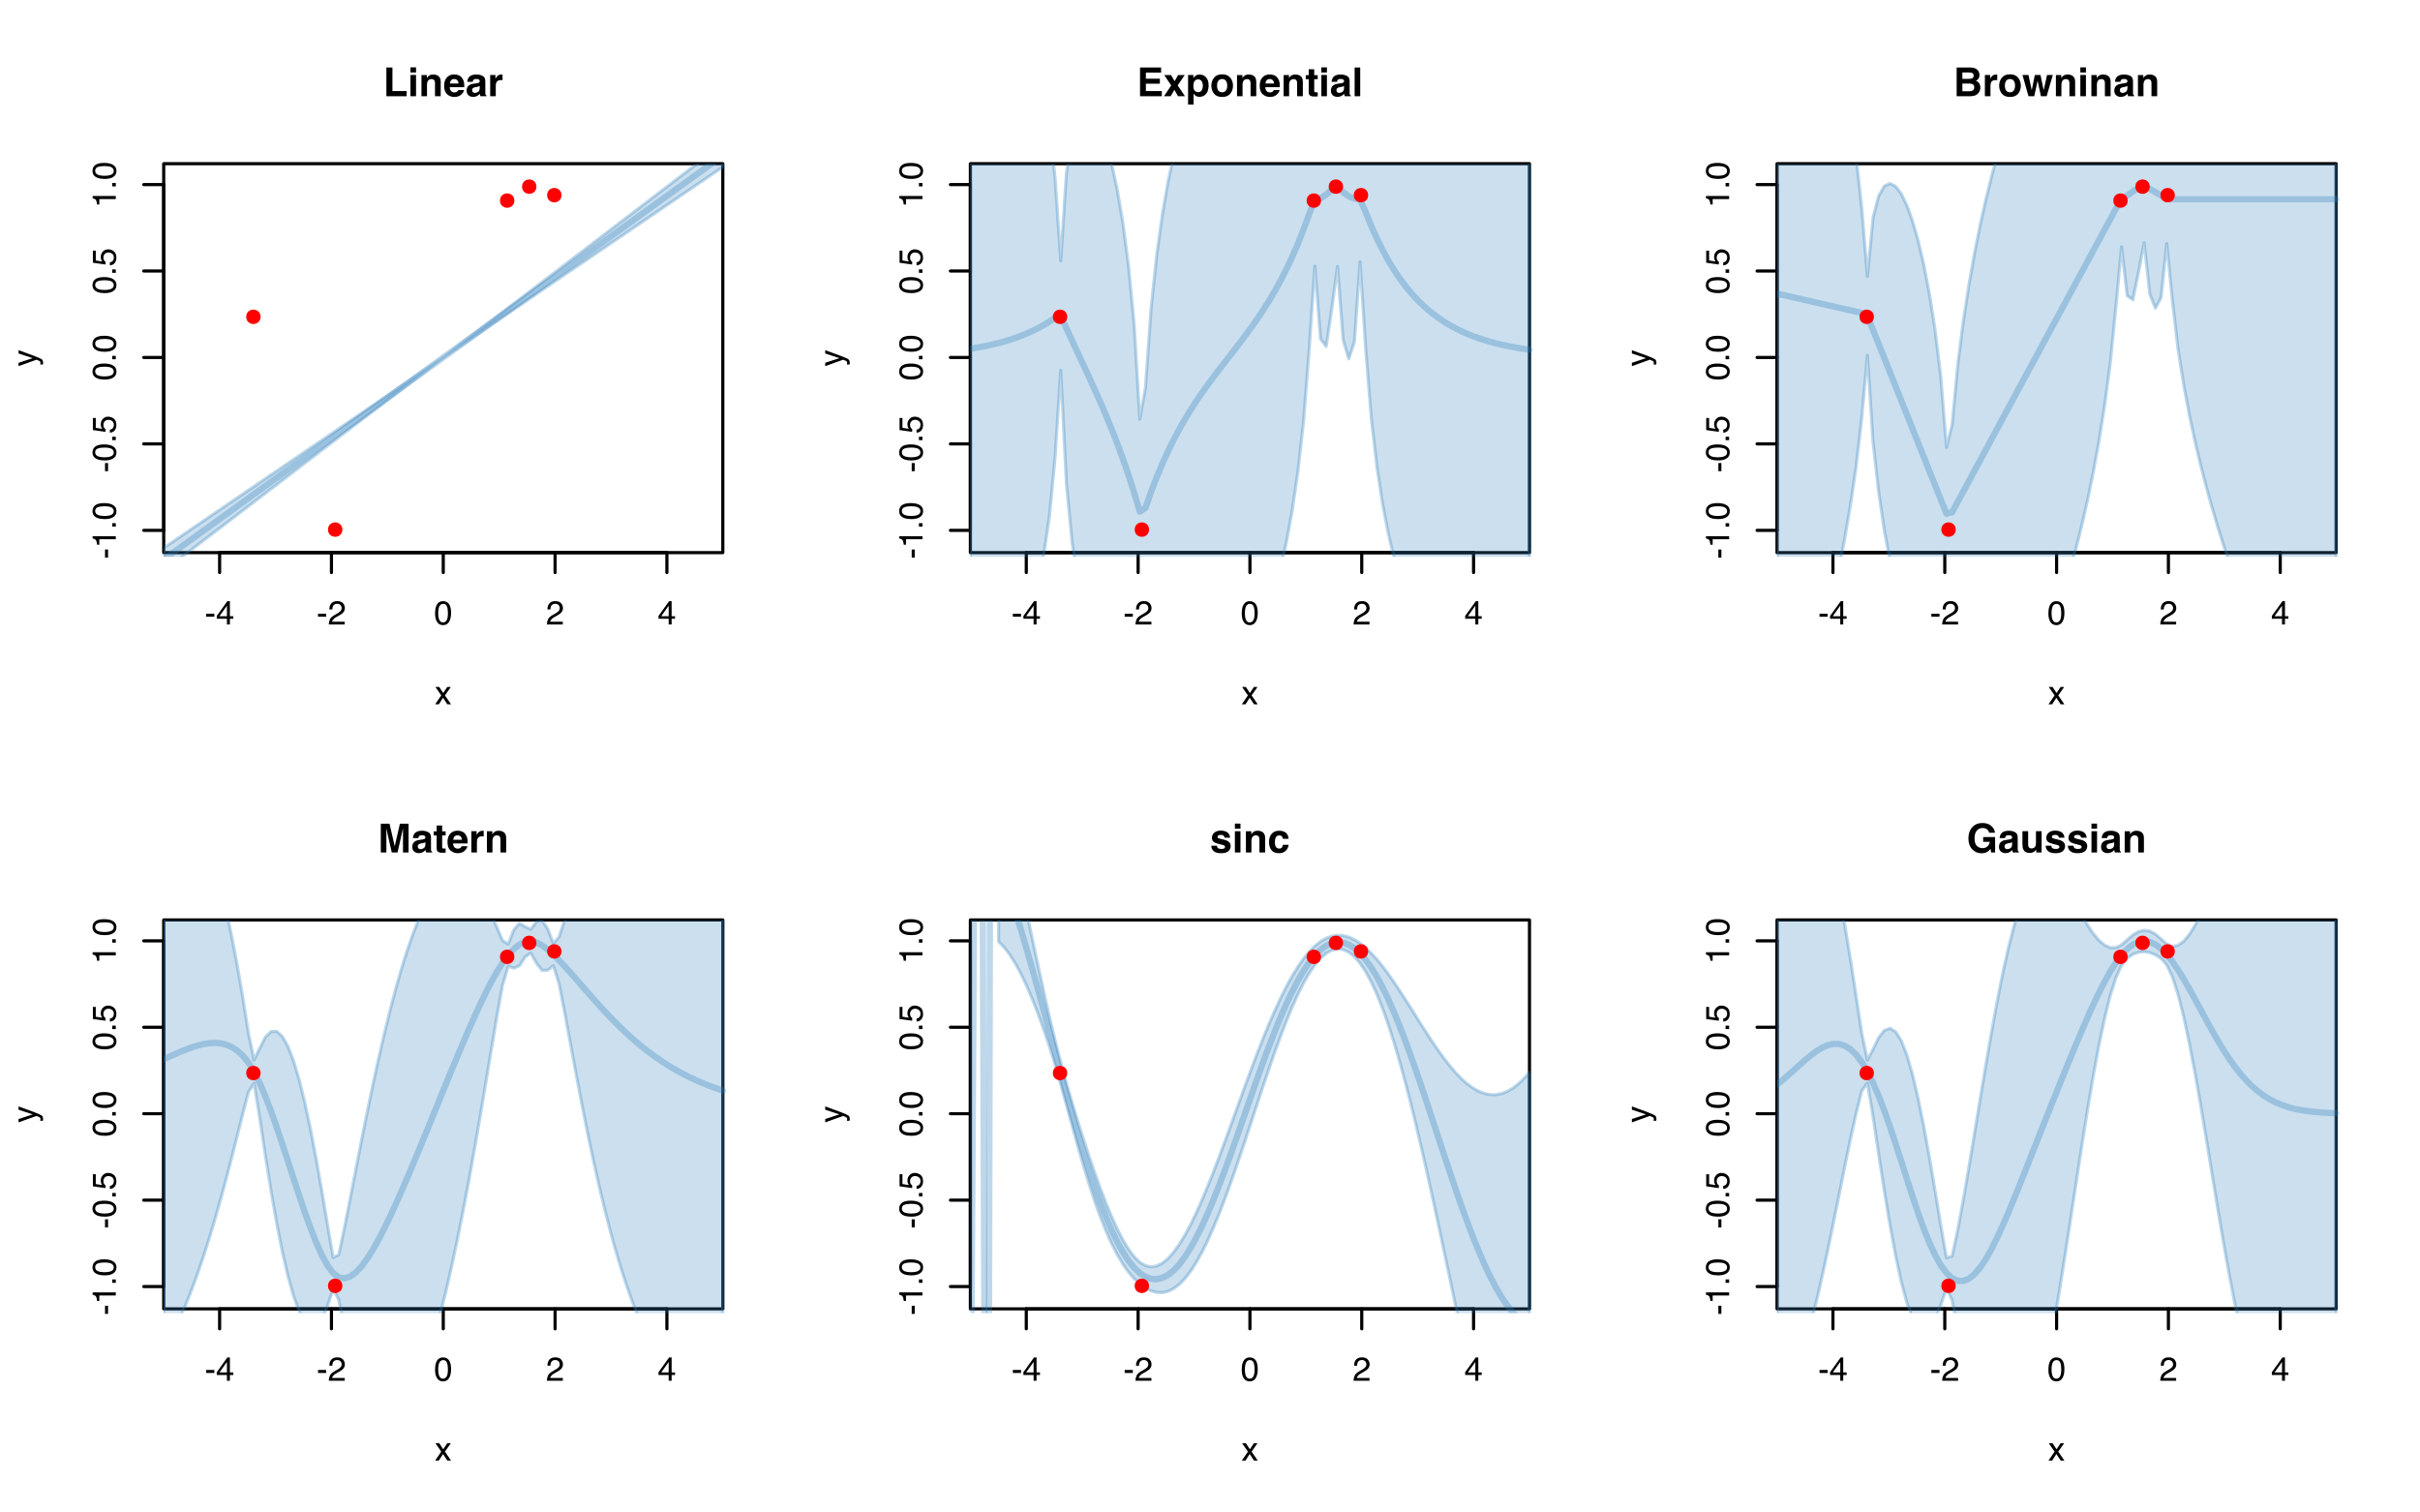<?xml version="1.0" encoding="UTF-8"?>
<svg xmlns="http://www.w3.org/2000/svg" xmlns:xlink="http://www.w3.org/1999/xlink" width="576pt" height="360pt" viewBox="0 0 576 360" version="1.1">
<defs>
<g>
<symbol overflow="visible" id="glyph0-0">
<path style="stroke:none;" d="M 0.25 0 L 0.25 -5.688 L 4.766 -5.688 L 4.766 0 Z M 4.047 -0.719 L 4.047 -4.969 L 0.969 -4.969 L 0.969 -0.719 Z "/>
</symbol>
<symbol overflow="visible" id="glyph0-1">
<path style="stroke:none;" d="M 0.328 -2.562 L 2.266 -2.562 L 2.266 -1.844 L 0.328 -1.844 Z "/>
</symbol>
<symbol overflow="visible" id="glyph0-2">
<path style="stroke:none;" d="M 2.625 -1.969 L 2.625 -4.469 L 0.844 -1.969 Z M 2.625 0 L 2.625 -1.359 L 0.203 -1.359 L 0.203 -2.031 L 2.734 -5.547 L 3.328 -5.547 L 3.328 -1.969 L 4.141 -1.969 L 4.141 -1.359 L 3.328 -1.359 L 3.328 0 Z "/>
</symbol>
<symbol overflow="visible" id="glyph0-3">
<path style="stroke:none;" d="M 0.25 0 C 0.27 -0.477 0.363 -0.895 0.531 -1.25 C 0.707 -1.602 1.047 -1.922 1.547 -2.203 L 2.297 -2.641 C 2.617 -2.828 2.848 -2.992 2.984 -3.141 C 3.203 -3.348 3.312 -3.594 3.312 -3.875 C 3.312 -4.195 3.211 -4.453 3.016 -4.641 C 2.828 -4.828 2.57 -4.922 2.25 -4.922 C 1.77 -4.922 1.438 -4.738 1.25 -4.375 C 1.156 -4.188 1.102 -3.922 1.094 -3.578 L 0.391 -3.578 C 0.391 -4.055 0.477 -4.445 0.656 -4.75 C 0.957 -5.289 1.488 -5.562 2.25 -5.562 C 2.883 -5.562 3.348 -5.391 3.641 -5.047 C 3.93 -4.703 4.078 -4.32 4.078 -3.906 C 4.078 -3.457 3.922 -3.078 3.609 -2.766 C 3.43 -2.578 3.109 -2.352 2.641 -2.094 L 2.109 -1.797 C 1.859 -1.66 1.66 -1.531 1.516 -1.406 C 1.254 -1.176 1.094 -0.926 1.031 -0.656 L 4.047 -0.656 L 4.047 0 Z "/>
</symbol>
<symbol overflow="visible" id="glyph0-4">
<path style="stroke:none;" d="M 2.141 -5.547 C 2.859 -5.547 3.379 -5.25 3.703 -4.656 C 3.941 -4.195 4.062 -3.57 4.062 -2.781 C 4.062 -2.02 3.953 -1.395 3.734 -0.906 C 3.41 -0.195 2.879 0.156 2.141 0.156 C 1.473 0.156 0.977 -0.133 0.656 -0.719 C 0.383 -1.195 0.25 -1.844 0.25 -2.656 C 0.25 -3.281 0.328 -3.82 0.484 -4.281 C 0.797 -5.125 1.348 -5.547 2.141 -5.547 Z M 2.141 -0.484 C 2.492 -0.484 2.773 -0.641 2.984 -0.953 C 3.203 -1.273 3.312 -1.875 3.312 -2.75 C 3.312 -3.375 3.234 -3.891 3.078 -4.297 C 2.93 -4.703 2.633 -4.906 2.188 -4.906 C 1.781 -4.906 1.477 -4.711 1.281 -4.328 C 1.094 -3.941 1 -3.375 1 -2.625 C 1 -2.062 1.062 -1.609 1.188 -1.266 C 1.375 -0.742 1.691 -0.484 2.141 -0.484 Z "/>
</symbol>
<symbol overflow="visible" id="glyph0-5">
<path style="stroke:none;" d="M 0.109 -4.141 L 1.016 -4.141 L 1.969 -2.688 L 2.938 -4.141 L 3.781 -4.125 L 2.375 -2.125 L 3.844 0 L 2.953 0 L 1.922 -1.562 L 0.922 0 L 0.047 0 L 1.5 -2.125 Z "/>
</symbol>
<symbol overflow="visible" id="glyph1-0">
<path style="stroke:none;" d="M 0 -0.25 L -5.688 -0.25 L -5.688 -4.766 L 0 -4.766 Z M -0.719 -4.047 L -4.969 -4.047 L -4.969 -0.969 L -0.719 -0.969 Z "/>
</symbol>
<symbol overflow="visible" id="glyph1-1">
<path style="stroke:none;" d="M -2.562 -0.328 L -2.562 -2.266 L -1.844 -2.266 L -1.844 -0.328 Z "/>
</symbol>
<symbol overflow="visible" id="glyph1-2">
<path style="stroke:none;" d="M -3.922 -0.766 L -4.453 -0.766 C -4.504 -1.266 -4.586 -1.613 -4.703 -1.812 C -4.816 -2.008 -5.086 -2.156 -5.516 -2.25 L -5.516 -2.797 L 0 -2.797 L 0 -2.062 L -3.922 -2.062 Z "/>
</symbol>
<symbol overflow="visible" id="glyph1-3">
<path style="stroke:none;" d="M -0.844 -0.672 L -0.844 -1.484 L 0 -1.484 L 0 -0.672 Z "/>
</symbol>
<symbol overflow="visible" id="glyph1-4">
<path style="stroke:none;" d="M -5.547 -2.141 C -5.547 -2.859 -5.25 -3.379 -4.656 -3.703 C -4.195 -3.941 -3.57 -4.062 -2.781 -4.062 C -2.02 -4.062 -1.395 -3.953 -0.906 -3.734 C -0.195 -3.41 0.156 -2.879 0.156 -2.141 C 0.156 -1.473 -0.133 -0.977 -0.719 -0.656 C -1.195 -0.383 -1.844 -0.25 -2.656 -0.25 C -3.281 -0.25 -3.82 -0.328 -4.281 -0.484 C -5.125 -0.797 -5.547 -1.348 -5.547 -2.141 Z M -0.484 -2.141 C -0.484 -2.492 -0.641 -2.773 -0.953 -2.984 C -1.273 -3.203 -1.875 -3.312 -2.75 -3.312 C -3.375 -3.312 -3.891 -3.234 -4.297 -3.078 C -4.703 -2.93 -4.906 -2.633 -4.906 -2.188 C -4.906 -1.781 -4.711 -1.477 -4.328 -1.281 C -3.941 -1.094 -3.375 -1 -2.625 -1 C -2.062 -1 -1.609 -1.062 -1.266 -1.188 C -0.742 -1.375 -0.484 -1.691 -0.484 -2.141 Z "/>
</symbol>
<symbol overflow="visible" id="glyph1-5">
<path style="stroke:none;" d="M -1.406 -0.984 C -1.008 -1.023 -0.738 -1.207 -0.594 -1.531 C -0.508 -1.695 -0.469 -1.891 -0.469 -2.109 C -0.469 -2.516 -0.598 -2.816 -0.859 -3.016 C -1.129 -3.211 -1.422 -3.312 -1.734 -3.312 C -2.129 -3.312 -2.43 -3.191 -2.641 -2.953 C -2.848 -2.723 -2.953 -2.441 -2.953 -2.109 C -2.953 -1.867 -2.906 -1.66 -2.812 -1.484 C -2.719 -1.316 -2.586 -1.176 -2.422 -1.062 L -2.469 -0.453 L -5.453 -0.875 L -5.453 -3.75 L -4.766 -3.75 L -4.766 -1.406 L -3.234 -1.172 C -3.328 -1.297 -3.398 -1.414 -3.453 -1.531 C -3.535 -1.738 -3.578 -1.977 -3.578 -2.25 C -3.578 -2.758 -3.41 -3.188 -3.078 -3.531 C -2.754 -3.883 -2.344 -4.062 -1.844 -4.062 C -1.32 -4.062 -0.859 -3.898 -0.453 -3.578 C -0.055 -3.254 0.141 -2.738 0.141 -2.031 C 0.141 -1.582 0.016 -1.18 -0.234 -0.828 C -0.492 -0.484 -0.883 -0.289 -1.406 -0.25 Z "/>
</symbol>
<symbol overflow="visible" id="glyph1-6">
<path style="stroke:none;" d="M -4.141 -3.094 L -4.141 -3.875 C -3.879 -3.77 -3.273 -3.551 -2.328 -3.219 C -1.609 -2.957 -1.023 -2.742 -0.578 -2.578 C 0.473 -2.18 1.113 -1.898 1.344 -1.734 C 1.582 -1.566 1.703 -1.281 1.703 -0.875 C 1.703 -0.781 1.695 -0.707 1.688 -0.656 C 1.676 -0.602 1.66 -0.535 1.641 -0.453 L 1.016 -0.453 C 1.047 -0.578 1.062 -0.664 1.062 -0.719 C 1.07 -0.77 1.078 -0.816 1.078 -0.859 C 1.078 -0.992 1.055 -1.086 1.016 -1.141 C 0.973 -1.203 0.922 -1.254 0.859 -1.297 C 0.836 -1.305 0.734 -1.352 0.547 -1.438 C 0.359 -1.52 0.219 -1.578 0.125 -1.609 L -4.141 -0.078 L -4.141 -0.875 L -0.766 -1.984 Z M -4.25 -1.984 Z "/>
</symbol>
<symbol overflow="visible" id="glyph2-0">
<path style="stroke:none;" d="M 0.719 0 L 0.719 -6.844 L 6.219 -6.844 L 6.219 0 Z M 5.359 -0.859 L 5.359 -5.984 L 1.562 -5.984 L 1.562 -0.859 Z "/>
</symbol>
<symbol overflow="visible" id="glyph2-1">
<path style="stroke:none;" d="M 0.719 -6.844 L 2.156 -6.844 L 2.156 -1.234 L 5.531 -1.234 L 5.531 0 L 0.719 0 Z "/>
</symbol>
<symbol overflow="visible" id="glyph2-2">
<path style="stroke:none;" d="M 1.969 -5.656 L 0.641 -5.656 L 0.641 -6.875 L 1.969 -6.875 Z M 0.641 -5.062 L 1.969 -5.062 L 1.969 0 L 0.641 0 Z "/>
</symbol>
<symbol overflow="visible" id="glyph2-3">
<path style="stroke:none;" d="M 3.422 -5.172 C 3.941 -5.172 4.367 -5.035 4.703 -4.766 C 5.035 -4.492 5.203 -4.039 5.203 -3.406 L 5.203 0 L 3.844 0 L 3.844 -3.078 C 3.844 -3.336 3.805 -3.539 3.734 -3.688 C 3.609 -3.945 3.363 -4.078 3 -4.078 C 2.551 -4.078 2.242 -3.883 2.078 -3.5 C 1.984 -3.301 1.938 -3.047 1.938 -2.734 L 1.938 0 L 0.625 0 L 0.625 -5.047 L 1.906 -5.047 L 1.906 -4.312 C 2.07 -4.57 2.234 -4.758 2.391 -4.875 C 2.66 -5.07 3.004 -5.172 3.422 -5.172 Z M 2.938 -5.188 Z "/>
</symbol>
<symbol overflow="visible" id="glyph2-4">
<path style="stroke:none;" d="M 2.609 -4.094 C 2.305 -4.094 2.066 -4 1.891 -3.812 C 1.723 -3.625 1.617 -3.363 1.578 -3.031 L 3.641 -3.031 C 3.617 -3.383 3.508 -3.648 3.312 -3.828 C 3.125 -4.004 2.891 -4.094 2.609 -4.094 Z M 2.609 -5.188 C 3.035 -5.188 3.414 -5.109 3.75 -4.953 C 4.082 -4.797 4.359 -4.547 4.578 -4.203 C 4.773 -3.898 4.906 -3.551 4.969 -3.156 C 5 -2.926 5.016 -2.594 5.016 -2.156 L 1.547 -2.156 C 1.566 -1.656 1.727 -1.301 2.031 -1.094 C 2.207 -0.969 2.426 -0.906 2.688 -0.906 C 2.957 -0.906 3.176 -0.984 3.344 -1.141 C 3.438 -1.223 3.52 -1.336 3.594 -1.484 L 4.938 -1.484 C 4.906 -1.18 4.75 -0.879 4.469 -0.578 C 4.039 -0.078 3.438 0.172 2.656 0.172 C 2.008 0.172 1.441 -0.035 0.953 -0.453 C 0.461 -0.867 0.219 -1.547 0.219 -2.484 C 0.219 -3.359 0.438 -4.023 0.875 -4.484 C 1.32 -4.953 1.898 -5.188 2.609 -5.188 Z M 2.703 -5.188 Z "/>
</symbol>
<symbol overflow="visible" id="glyph2-5">
<path style="stroke:none;" d="M 3.406 -2.453 C 3.32 -2.398 3.238 -2.359 3.156 -2.328 C 3.07 -2.297 2.953 -2.266 2.797 -2.234 L 2.5 -2.188 C 2.227 -2.133 2.031 -2.07 1.906 -2 C 1.695 -1.883 1.594 -1.695 1.594 -1.438 C 1.594 -1.219 1.656 -1.055 1.781 -0.953 C 1.906 -0.848 2.062 -0.797 2.25 -0.797 C 2.531 -0.797 2.789 -0.879 3.031 -1.047 C 3.27 -1.211 3.395 -1.52 3.406 -1.969 Z M 2.609 -3.078 C 2.848 -3.109 3.02 -3.145 3.125 -3.188 C 3.312 -3.27 3.406 -3.395 3.406 -3.562 C 3.406 -3.77 3.332 -3.91 3.188 -3.984 C 3.051 -4.066 2.844 -4.109 2.562 -4.109 C 2.25 -4.109 2.023 -4.031 1.891 -3.875 C 1.805 -3.77 1.75 -3.617 1.719 -3.422 L 0.438 -3.422 C 0.469 -3.859 0.594 -4.223 0.812 -4.516 C 1.156 -4.953 1.754 -5.172 2.609 -5.172 C 3.16 -5.172 3.648 -5.062 4.078 -4.844 C 4.516 -4.625 4.734 -4.211 4.734 -3.609 L 4.734 -1.281 C 4.734 -1.125 4.734 -0.93 4.734 -0.703 C 4.742 -0.523 4.77 -0.406 4.812 -0.344 C 4.852 -0.281 4.922 -0.227 5.016 -0.188 L 5.016 0 L 3.578 0 C 3.535 -0.102 3.504 -0.195 3.484 -0.281 C 3.473 -0.375 3.461 -0.477 3.453 -0.594 C 3.266 -0.395 3.055 -0.227 2.828 -0.094 C 2.535 0.07 2.211 0.156 1.859 0.156 C 1.398 0.156 1.02 0.023 0.719 -0.234 C 0.426 -0.492 0.281 -0.863 0.281 -1.344 C 0.281 -1.969 0.52 -2.414 1 -2.688 C 1.258 -2.844 1.645 -2.953 2.156 -3.016 Z M 2.672 -5.188 Z "/>
</symbol>
<symbol overflow="visible" id="glyph2-6">
<path style="stroke:none;" d="M 3.359 -5.172 C 3.391 -5.172 3.41 -5.172 3.422 -5.172 C 3.441 -5.172 3.484 -5.172 3.547 -5.172 L 3.547 -3.812 C 3.461 -3.82 3.383 -3.828 3.312 -3.828 C 3.25 -3.836 3.195 -3.844 3.156 -3.844 C 2.625 -3.844 2.27 -3.664 2.094 -3.312 C 1.988 -3.125 1.938 -2.828 1.938 -2.422 L 1.938 0 L 0.609 0 L 0.609 -5.062 L 1.859 -5.062 L 1.859 -4.172 C 2.066 -4.516 2.242 -4.742 2.391 -4.859 C 2.641 -5.066 2.961 -5.172 3.359 -5.172 Z "/>
</symbol>
<symbol overflow="visible" id="glyph2-7">
<path style="stroke:none;" d="M 5.781 -5.625 L 2.156 -5.625 L 2.156 -4.172 L 5.484 -4.172 L 5.484 -2.984 L 2.156 -2.984 L 2.156 -1.234 L 5.953 -1.234 L 5.953 0 L 0.766 0 L 0.766 -6.844 L 5.781 -6.844 Z "/>
</symbol>
<symbol overflow="visible" id="glyph2-8">
<path style="stroke:none;" d="M 0.125 0 L 1.844 -2.562 L 0.188 -5.047 L 1.812 -5.047 L 2.656 -3.578 L 3.484 -5.047 L 5.062 -5.047 L 3.391 -2.578 L 5.125 0 L 3.469 0 L 2.609 -1.516 L 1.719 0 Z "/>
</symbol>
<symbol overflow="visible" id="glyph2-9">
<path style="stroke:none;" d="M 4.094 -2.531 C 4.094 -2.914 4.004 -3.258 3.828 -3.562 C 3.648 -3.863 3.363 -4.016 2.969 -4.016 C 2.488 -4.016 2.16 -3.785 1.984 -3.328 C 1.891 -3.086 1.844 -2.781 1.844 -2.406 C 1.844 -1.82 2 -1.41 2.312 -1.172 C 2.5 -1.035 2.719 -0.969 2.969 -0.969 C 3.332 -0.969 3.609 -1.109 3.797 -1.391 C 3.992 -1.672 4.094 -2.051 4.094 -2.531 Z M 3.344 -5.172 C 3.938 -5.172 4.438 -4.953 4.844 -4.516 C 5.258 -4.078 5.469 -3.438 5.469 -2.594 C 5.469 -1.695 5.266 -1.016 4.859 -0.547 C 4.461 -0.086 3.945 0.141 3.312 0.141 C 2.914 0.141 2.582 0.039 2.312 -0.156 C 2.164 -0.27 2.023 -0.43 1.891 -0.641 L 1.891 1.984 L 0.578 1.984 L 0.578 -5.062 L 1.844 -5.062 L 1.844 -4.312 C 1.988 -4.531 2.141 -4.703 2.297 -4.828 C 2.586 -5.055 2.938 -5.172 3.344 -5.172 Z "/>
</symbol>
<symbol overflow="visible" id="glyph2-10">
<path style="stroke:none;" d="M 2.891 -0.938 C 3.273 -0.938 3.57 -1.07 3.781 -1.344 C 3.988 -1.625 4.094 -2.016 4.094 -2.516 C 4.094 -3.023 3.988 -3.414 3.781 -3.688 C 3.57 -3.957 3.273 -4.094 2.891 -4.094 C 2.504 -4.094 2.203 -3.957 1.984 -3.688 C 1.773 -3.414 1.672 -3.023 1.672 -2.516 C 1.672 -2.016 1.773 -1.625 1.984 -1.344 C 2.203 -1.07 2.504 -0.938 2.891 -0.938 Z M 5.469 -2.516 C 5.469 -1.773 5.254 -1.141 4.828 -0.609 C 4.398 -0.086 3.754 0.172 2.891 0.172 C 2.023 0.172 1.379 -0.086 0.953 -0.609 C 0.523 -1.141 0.312 -1.773 0.312 -2.516 C 0.312 -3.242 0.523 -3.875 0.953 -4.406 C 1.379 -4.945 2.023 -5.219 2.891 -5.219 C 3.754 -5.219 4.398 -4.945 4.828 -4.406 C 5.254 -3.875 5.469 -3.242 5.469 -2.516 Z M 2.891 -5.188 Z "/>
</symbol>
<symbol overflow="visible" id="glyph2-11">
<path style="stroke:none;" d="M 0.094 -4.062 L 0.094 -5.016 L 0.797 -5.016 L 0.797 -6.422 L 2.109 -6.422 L 2.109 -5.016 L 2.938 -5.016 L 2.938 -4.062 L 2.109 -4.062 L 2.109 -1.391 C 2.109 -1.18 2.133 -1.051 2.188 -1 C 2.238 -0.957 2.398 -0.938 2.672 -0.938 C 2.711 -0.938 2.754 -0.938 2.797 -0.938 C 2.836 -0.938 2.883 -0.938 2.938 -0.938 L 2.938 0.047 L 2.312 0.062 C 1.688 0.094 1.258 -0.008 1.031 -0.25 C 0.875 -0.406 0.797 -0.641 0.797 -0.953 L 0.797 -4.062 Z "/>
</symbol>
<symbol overflow="visible" id="glyph2-12">
<path style="stroke:none;" d="M 1.969 0 L 0.641 0 L 0.641 -6.844 L 1.969 -6.844 Z "/>
</symbol>
<symbol overflow="visible" id="glyph2-13">
<path style="stroke:none;" d="M 2.109 -5.656 L 2.109 -4.141 L 3.797 -4.141 C 4.086 -4.141 4.328 -4.195 4.516 -4.312 C 4.703 -4.426 4.797 -4.625 4.797 -4.906 C 4.797 -5.227 4.676 -5.441 4.438 -5.547 C 4.219 -5.617 3.941 -5.656 3.609 -5.656 Z M 2.109 -3.016 L 2.109 -1.188 L 3.797 -1.188 C 4.086 -1.188 4.316 -1.227 4.484 -1.312 C 4.785 -1.457 4.938 -1.738 4.938 -2.156 C 4.938 -2.508 4.789 -2.754 4.5 -2.891 C 4.344 -2.961 4.113 -3.004 3.812 -3.016 Z M 4.062 -6.844 C 4.906 -6.82 5.5 -6.578 5.844 -6.109 C 6.062 -5.816 6.172 -5.469 6.172 -5.062 C 6.172 -4.645 6.062 -4.312 5.844 -4.062 C 5.727 -3.914 5.555 -3.785 5.328 -3.672 C 5.68 -3.547 5.945 -3.344 6.125 -3.062 C 6.301 -2.789 6.391 -2.457 6.391 -2.062 C 6.391 -1.656 6.285 -1.289 6.078 -0.969 C 5.953 -0.758 5.789 -0.582 5.594 -0.438 C 5.375 -0.27 5.113 -0.156 4.812 -0.094 C 4.52 -0.031 4.195 0 3.844 0 L 0.75 0 L 0.75 -6.844 Z "/>
</symbol>
<symbol overflow="visible" id="glyph2-14">
<path style="stroke:none;" d="M 3 -5.062 L 4.344 -5.062 L 5.109 -1.422 L 5.906 -5.062 L 7.281 -5.062 L 5.812 0 L 4.453 0 L 3.656 -3.688 L 2.859 0 L 1.484 0 L 0.062 -5.062 L 1.484 -5.062 L 2.266 -1.422 Z "/>
</symbol>
<symbol overflow="visible" id="glyph2-15">
<path style="stroke:none;" d="M 5.25 -6.844 L 7.312 -6.844 L 7.312 0 L 5.984 0 L 5.984 -4.625 C 5.984 -4.758 5.984 -4.945 5.984 -5.188 C 5.984 -5.426 5.984 -5.609 5.984 -5.734 L 4.688 0 L 3.312 0 L 2.016 -5.734 C 2.016 -5.609 2.016 -5.426 2.016 -5.188 C 2.023 -4.945 2.031 -4.758 2.031 -4.625 L 2.031 0 L 0.703 0 L 0.703 -6.844 L 2.781 -6.844 L 4.016 -1.469 Z "/>
</symbol>
<symbol overflow="visible" id="glyph2-16">
<path style="stroke:none;" d="M 1.641 -1.609 C 1.672 -1.379 1.734 -1.211 1.828 -1.109 C 1.992 -0.93 2.297 -0.844 2.734 -0.844 C 2.992 -0.844 3.195 -0.879 3.344 -0.953 C 3.5 -1.035 3.578 -1.156 3.578 -1.312 C 3.578 -1.457 3.52 -1.57 3.406 -1.656 C 3.281 -1.727 2.816 -1.859 2.016 -2.047 C 1.453 -2.191 1.051 -2.367 0.812 -2.578 C 0.57 -2.797 0.453 -3.102 0.453 -3.5 C 0.453 -3.957 0.633 -4.352 1 -4.688 C 1.375 -5.031 1.895 -5.203 2.562 -5.203 C 3.188 -5.203 3.695 -5.07 4.094 -4.812 C 4.488 -4.562 4.719 -4.129 4.781 -3.516 L 3.453 -3.516 C 3.441 -3.68 3.395 -3.816 3.312 -3.922 C 3.164 -4.098 2.922 -4.188 2.578 -4.188 C 2.285 -4.188 2.078 -4.141 1.953 -4.047 C 1.836 -3.961 1.781 -3.859 1.781 -3.734 C 1.781 -3.586 1.844 -3.477 1.969 -3.406 C 2.102 -3.332 2.562 -3.211 3.344 -3.047 C 3.875 -2.922 4.27 -2.734 4.531 -2.484 C 4.789 -2.223 4.922 -1.906 4.922 -1.531 C 4.922 -1.031 4.734 -0.617 4.359 -0.297 C 3.984 0.016 3.41 0.172 2.641 0.172 C 1.836 0.172 1.25 0.004 0.875 -0.328 C 0.5 -0.66 0.312 -1.086 0.312 -1.609 Z M 2.656 -5.188 Z "/>
</symbol>
<symbol overflow="visible" id="glyph2-17">
<path style="stroke:none;" d="M 3.641 -3.25 C 3.609 -3.438 3.547 -3.602 3.453 -3.75 C 3.297 -3.957 3.062 -4.062 2.75 -4.062 C 2.312 -4.062 2.008 -3.836 1.844 -3.391 C 1.758 -3.16 1.719 -2.848 1.719 -2.453 C 1.719 -2.086 1.758 -1.789 1.844 -1.562 C 2 -1.145 2.297 -0.938 2.734 -0.938 C 3.047 -0.938 3.266 -1.02 3.391 -1.188 C 3.516 -1.352 3.594 -1.566 3.625 -1.828 L 4.984 -1.828 C 4.953 -1.43 4.805 -1.051 4.547 -0.688 C 4.129 -0.113 3.516 0.172 2.703 0.172 C 1.891 0.172 1.289 -0.066 0.906 -0.547 C 0.52 -1.023 0.328 -1.648 0.328 -2.422 C 0.328 -3.297 0.535 -3.973 0.953 -4.453 C 1.379 -4.93 1.969 -5.172 2.719 -5.172 C 3.352 -5.172 3.867 -5.031 4.266 -4.75 C 4.672 -4.469 4.91 -3.969 4.984 -3.25 Z M 2.734 -5.188 Z "/>
</symbol>
<symbol overflow="visible" id="glyph2-18">
<path style="stroke:none;" d="M 5.328 -4.703 C 5.211 -5.172 4.945 -5.5 4.531 -5.688 C 4.289 -5.781 4.031 -5.828 3.75 -5.828 C 3.195 -5.828 2.742 -5.617 2.391 -5.203 C 2.035 -4.797 1.859 -4.172 1.859 -3.328 C 1.859 -2.492 2.047 -1.898 2.422 -1.547 C 2.805 -1.203 3.242 -1.031 3.734 -1.031 C 4.211 -1.031 4.602 -1.164 4.906 -1.438 C 5.219 -1.719 5.41 -2.082 5.484 -2.531 L 3.906 -2.531 L 3.906 -3.672 L 6.75 -3.672 L 6.75 0 L 5.797 0 L 5.656 -0.859 C 5.383 -0.523 5.141 -0.297 4.922 -0.172 C 4.535 0.066 4.07 0.188 3.531 0.188 C 2.625 0.188 1.879 -0.129 1.297 -0.766 C 0.691 -1.391 0.391 -2.25 0.391 -3.344 C 0.391 -4.457 0.695 -5.348 1.312 -6.016 C 1.914 -6.68 2.719 -7.016 3.719 -7.016 C 4.594 -7.016 5.289 -6.789 5.812 -6.344 C 6.344 -5.906 6.645 -5.359 6.719 -4.703 Z M 3.719 -7.016 Z "/>
</symbol>
<symbol overflow="visible" id="glyph2-19">
<path style="stroke:none;" d="M 1.938 -5.062 L 1.938 -2.016 C 1.938 -1.723 1.969 -1.504 2.031 -1.359 C 2.156 -1.098 2.395 -0.969 2.75 -0.969 C 3.195 -0.969 3.504 -1.148 3.672 -1.516 C 3.754 -1.711 3.797 -1.977 3.797 -2.312 L 3.797 -5.062 L 5.141 -5.062 L 5.141 0 L 3.859 0 L 3.859 -0.719 C 3.848 -0.695 3.816 -0.645 3.766 -0.562 C 3.711 -0.488 3.656 -0.426 3.594 -0.375 C 3.383 -0.188 3.18 -0.062 2.984 0 C 2.797 0.07 2.57 0.109 2.312 0.109 C 1.562 0.109 1.055 -0.16 0.797 -0.703 C 0.648 -0.992 0.578 -1.43 0.578 -2.016 L 0.578 -5.062 Z M 2.859 -5.188 Z "/>
</symbol>
</g>
<clipPath id="clip1">
  <path d="M 38.965 38.965 L 173 38.965 L 173 132.527 L 38.965 132.527 Z "/>
</clipPath>
<clipPath id="clip2">
  <path d="M 230.965 38.965 L 365 38.965 L 365 132.527 L 230.965 132.527 Z "/>
</clipPath>
<clipPath id="clip3">
  <path d="M 230.965 43 L 365 43 L 365 123 L 230.965 123 Z "/>
</clipPath>
<clipPath id="clip4">
  <path d="M 422.965 38.965 L 557 38.965 L 557 132.527 L 422.965 132.527 Z "/>
</clipPath>
<clipPath id="clip5">
  <path d="M 422.965 43 L 557 43 L 557 124 L 422.965 124 Z "/>
</clipPath>
<clipPath id="clip6">
  <path d="M 38.965 218.965 L 173 218.965 L 173 312.527 L 38.965 312.527 Z "/>
</clipPath>
<clipPath id="clip7">
  <path d="M 38.965 223 L 173 223 L 173 306 L 38.965 306 Z "/>
</clipPath>
<clipPath id="clip8">
  <path d="M 237 218.965 L 365 218.965 L 365 312.527 L 237 312.527 Z "/>
</clipPath>
<clipPath id="clip9">
  <path d="M 230.965 218.965 L 236 218.965 L 236 312.527 L 230.965 312.527 Z "/>
</clipPath>
<clipPath id="clip10">
  <path d="M 234 218.965 L 237 218.965 L 237 312.527 L 234 312.527 Z "/>
</clipPath>
<clipPath id="clip11">
  <path d="M 236 218.965 L 365 218.965 L 365 312.527 L 236 312.527 Z "/>
</clipPath>
<clipPath id="clip12">
  <path d="M 422.965 218.965 L 557 218.965 L 557 312.527 L 422.965 312.527 Z "/>
</clipPath>
<clipPath id="clip13">
  <path d="M 422.965 223 L 557 223 L 557 306 L 422.965 306 Z "/>
</clipPath>
</defs>
<g id="surface131">
<rect x="0" y="0" width="576" height="360" style="fill:rgb(100%,100%,100%);fill-opacity:1;stroke:none;"/>
<path style="fill:none;stroke-width:0.75;stroke-linecap:round;stroke-linejoin:round;stroke:rgb(0%,0%,0%);stroke-opacity:1;stroke-miterlimit:10;" d="M 52.273 131.531 L 158.734 131.531 "/>
<path style="fill:none;stroke-width:0.75;stroke-linecap:round;stroke-linejoin:round;stroke:rgb(0%,0%,0%);stroke-opacity:1;stroke-miterlimit:10;" d="M 52.273 131.531 L 52.273 136.281 "/>
<path style="fill:none;stroke-width:0.75;stroke-linecap:round;stroke-linejoin:round;stroke:rgb(0%,0%,0%);stroke-opacity:1;stroke-miterlimit:10;" d="M 78.891 131.531 L 78.891 136.281 "/>
<path style="fill:none;stroke-width:0.75;stroke-linecap:round;stroke-linejoin:round;stroke:rgb(0%,0%,0%);stroke-opacity:1;stroke-miterlimit:10;" d="M 105.504 131.531 L 105.504 136.281 "/>
<path style="fill:none;stroke-width:0.75;stroke-linecap:round;stroke-linejoin:round;stroke:rgb(0%,0%,0%);stroke-opacity:1;stroke-miterlimit:10;" d="M 132.117 131.531 L 132.117 136.281 "/>
<path style="fill:none;stroke-width:0.75;stroke-linecap:round;stroke-linejoin:round;stroke:rgb(0%,0%,0%);stroke-opacity:1;stroke-miterlimit:10;" d="M 158.734 131.531 L 158.734 136.281 "/>
<g style="fill:rgb(0%,0%,0%);fill-opacity:1;">
  <use xlink:href="#glyph0-1" x="48.75" y="148.637"/>
  <use xlink:href="#glyph0-2" x="51.388" y="148.637"/>
</g>
<g style="fill:rgb(0%,0%,0%);fill-opacity:1;">
  <use xlink:href="#glyph0-1" x="75.367" y="148.637"/>
  <use xlink:href="#glyph0-3" x="78.005" y="148.637"/>
</g>
<g style="fill:rgb(0%,0%,0%);fill-opacity:1;">
  <use xlink:href="#glyph0-4" x="103.301" y="148.637"/>
</g>
<g style="fill:rgb(0%,0%,0%);fill-opacity:1;">
  <use xlink:href="#glyph0-3" x="129.914" y="148.637"/>
</g>
<g style="fill:rgb(0%,0%,0%);fill-opacity:1;">
  <use xlink:href="#glyph0-2" x="156.531" y="148.637"/>
</g>
<path style="fill:none;stroke-width:0.75;stroke-linecap:round;stroke-linejoin:round;stroke:rgb(0%,0%,0%);stroke-opacity:1;stroke-miterlimit:10;" d="M 38.965 126.23 L 38.965 43.938 "/>
<path style="fill:none;stroke-width:0.75;stroke-linecap:round;stroke-linejoin:round;stroke:rgb(0%,0%,0%);stroke-opacity:1;stroke-miterlimit:10;" d="M 38.965 126.23 L 34.215 126.23 "/>
<path style="fill:none;stroke-width:0.75;stroke-linecap:round;stroke-linejoin:round;stroke:rgb(0%,0%,0%);stroke-opacity:1;stroke-miterlimit:10;" d="M 38.965 105.656 L 34.215 105.656 "/>
<path style="fill:none;stroke-width:0.75;stroke-linecap:round;stroke-linejoin:round;stroke:rgb(0%,0%,0%);stroke-opacity:1;stroke-miterlimit:10;" d="M 38.965 85.082 L 34.215 85.082 "/>
<path style="fill:none;stroke-width:0.75;stroke-linecap:round;stroke-linejoin:round;stroke:rgb(0%,0%,0%);stroke-opacity:1;stroke-miterlimit:10;" d="M 38.965 64.508 L 34.215 64.508 "/>
<path style="fill:none;stroke-width:0.75;stroke-linecap:round;stroke-linejoin:round;stroke:rgb(0%,0%,0%);stroke-opacity:1;stroke-miterlimit:10;" d="M 38.965 43.938 L 34.215 43.938 "/>
<g style="fill:rgb(0%,0%,0%);fill-opacity:1;">
  <use xlink:href="#glyph1-1" x="27.562" y="133.055"/>
  <use xlink:href="#glyph1-2" x="27.562" y="130.417"/>
  <use xlink:href="#glyph1-3" x="27.562" y="126.011"/>
  <use xlink:href="#glyph1-4" x="27.562" y="123.81"/>
</g>
<g style="fill:rgb(0%,0%,0%);fill-opacity:1;">
  <use xlink:href="#glyph1-1" x="27.562" y="112.48"/>
  <use xlink:href="#glyph1-4" x="27.562" y="109.842"/>
  <use xlink:href="#glyph1-3" x="27.562" y="105.437"/>
  <use xlink:href="#glyph1-5" x="27.562" y="103.236"/>
</g>
<g style="fill:rgb(0%,0%,0%);fill-opacity:1;">
  <use xlink:href="#glyph1-4" x="27.562" y="90.59"/>
  <use xlink:href="#glyph1-3" x="27.562" y="86.184"/>
  <use xlink:href="#glyph1-4" x="27.562" y="83.983"/>
</g>
<g style="fill:rgb(0%,0%,0%);fill-opacity:1;">
  <use xlink:href="#glyph1-4" x="27.562" y="70.016"/>
  <use xlink:href="#glyph1-3" x="27.562" y="65.61"/>
  <use xlink:href="#glyph1-5" x="27.562" y="63.409"/>
</g>
<g style="fill:rgb(0%,0%,0%);fill-opacity:1;">
  <use xlink:href="#glyph1-2" x="27.562" y="49.445"/>
  <use xlink:href="#glyph1-3" x="27.562" y="45.04"/>
  <use xlink:href="#glyph1-4" x="27.562" y="42.839"/>
</g>
<path style="fill:none;stroke-width:0.75;stroke-linecap:round;stroke-linejoin:round;stroke:rgb(0%,0%,0%);stroke-opacity:1;stroke-miterlimit:10;" d="M 38.965 131.531 L 172.043 131.531 L 172.043 38.965 L 38.965 38.965 L 38.965 131.531 "/>
<g style="fill:rgb(0%,0%,0%);fill-opacity:1;">
  <use xlink:href="#glyph2-1" x="91.25" y="22.906"/>
  <use xlink:href="#glyph2-2" x="97.053" y="22.906"/>
  <use xlink:href="#glyph2-3" x="99.692" y="22.906"/>
  <use xlink:href="#glyph2-4" x="105.495" y="22.906"/>
  <use xlink:href="#glyph2-5" x="110.779" y="22.906"/>
  <use xlink:href="#glyph2-6" x="116.062" y="22.906"/>
</g>
<g style="fill:rgb(0%,0%,0%);fill-opacity:1;">
  <use xlink:href="#glyph0-5" x="103.523" y="167.645"/>
</g>
<g style="fill:rgb(0%,0%,0%);fill-opacity:1;">
  <use xlink:href="#glyph1-6" x="8.555" y="87.227"/>
</g>
<g clip-path="url(#clip1)" clip-rule="nonzero">
<path style="fill-rule:nonzero;fill:rgb(19.216%,50.98%,74.118%);fill-opacity:0.251;stroke-width:0.75;stroke-linecap:round;stroke-linejoin:round;stroke:rgb(19.216%,50.98%,74.118%);stroke-opacity:0.314;stroke-miterlimit:10;" d="M 38.965 135.871 L 38.965 130.43 L 40.312 129.516 L 43 127.68 L 44.344 126.766 L 45.688 125.848 L 47.031 124.934 L 48.375 124.016 L 49.719 123.102 L 51.062 122.184 L 52.41 121.27 L 53.754 120.352 L 55.098 119.438 L 56.441 118.52 L 57.785 117.605 L 59.129 116.688 L 60.473 115.773 L 61.816 114.855 L 63.16 113.941 L 64.508 113.023 L 65.852 112.109 L 67.195 111.191 L 68.539 110.277 L 69.883 109.359 L 71.227 108.445 L 72.57 107.527 L 73.914 106.613 L 75.258 105.695 L 76.605 104.781 L 77.949 103.863 L 79.293 102.949 L 80.637 102.031 L 81.98 101.117 L 84.668 99.281 L 86.012 98.367 L 87.355 97.449 L 88.703 96.535 L 90.047 95.617 L 91.391 94.703 L 92.734 93.785 L 94.078 92.871 L 95.422 91.953 L 96.766 91.039 L 98.109 90.121 L 99.457 89.207 L 100.801 88.289 L 102.145 87.375 L 103.488 86.457 L 104.832 85.543 L 106.176 84.57 L 107.52 83.547 L 110.207 81.492 L 111.555 80.469 L 114.242 78.414 L 115.586 77.391 L 118.273 75.336 L 119.617 74.312 L 122.305 72.258 L 123.652 71.234 L 126.34 69.18 L 127.684 68.156 L 130.371 66.102 L 131.715 65.078 L 133.059 64.051 L 134.402 63.027 L 135.75 62 L 137.094 60.973 L 138.438 59.949 L 141.125 57.895 L 142.469 56.871 L 145.156 54.816 L 146.5 53.793 L 147.848 52.766 L 149.191 51.738 L 150.535 50.715 L 153.223 48.66 L 154.566 47.637 L 157.254 45.582 L 158.602 44.559 L 161.289 42.504 L 162.633 41.48 L 163.977 40.453 L 165.32 39.43 L 168.008 37.375 L 169.352 36.352 L 170.699 35.324 L 172.043 34.297 L 172.043 39.738 L 170.699 40.652 L 169.352 41.57 L 168.008 42.484 L 165.32 44.32 L 163.977 45.234 L 162.633 46.152 L 161.289 47.066 L 159.945 47.984 L 158.602 48.898 L 157.254 49.816 L 155.91 50.73 L 154.566 51.648 L 153.223 52.562 L 151.879 53.48 L 150.535 54.395 L 149.191 55.312 L 147.848 56.227 L 146.5 57.145 L 145.156 58.059 L 143.812 58.977 L 142.469 59.891 L 141.125 60.809 L 139.781 61.723 L 138.438 62.641 L 137.094 63.555 L 135.75 64.473 L 134.402 65.387 L 133.059 66.305 L 131.715 67.219 L 130.371 68.137 L 129.027 69.051 L 127.684 69.969 L 126.34 70.883 L 123.652 72.719 L 122.305 73.633 L 120.961 74.551 L 119.617 75.465 L 118.273 76.383 L 116.93 77.297 L 115.586 78.215 L 114.242 79.129 L 112.898 80.047 L 111.555 80.961 L 110.207 81.879 L 108.863 82.793 L 107.52 83.711 L 106.176 84.625 L 104.832 85.598 L 103.488 86.621 L 100.801 88.676 L 99.457 89.699 L 98.109 90.727 L 96.766 91.754 L 95.422 92.777 L 92.734 94.832 L 91.391 95.855 L 88.703 97.91 L 87.355 98.934 L 84.668 100.988 L 83.324 102.012 L 80.637 104.066 L 79.293 105.09 L 77.949 106.117 L 76.605 107.141 L 75.258 108.168 L 73.914 109.195 L 72.57 110.219 L 69.883 112.273 L 68.539 113.297 L 65.852 115.352 L 64.508 116.375 L 63.16 117.402 L 61.816 118.43 L 60.473 119.453 L 57.785 121.508 L 56.441 122.531 L 53.754 124.586 L 52.41 125.609 L 51.062 126.637 L 49.719 127.66 L 47.031 129.715 L 45.688 130.738 L 43 132.793 L 41.656 133.816 L 40.312 134.844 Z "/>
<path style="fill:none;stroke-width:1.5;stroke-linecap:round;stroke-linejoin:round;stroke:rgb(19.216%,50.98%,74.118%);stroke-opacity:0.314;stroke-miterlimit:10;" d="M 38.965 133.148 L 40.312 132.18 L 41.656 131.207 L 43 130.238 L 45.688 128.293 L 47.031 127.324 L 48.375 126.352 L 49.719 125.383 L 51.062 124.41 L 52.41 123.441 L 55.098 121.496 L 56.441 120.527 L 57.785 119.555 L 59.129 118.586 L 61.816 116.641 L 63.16 115.672 L 64.508 114.699 L 65.852 113.73 L 67.195 112.758 L 68.539 111.789 L 71.227 109.844 L 72.57 108.875 L 73.914 107.902 L 75.258 106.934 L 76.605 105.961 L 77.949 104.988 L 79.293 104.02 L 80.637 103.047 L 81.98 102.078 L 83.324 101.105 L 84.668 100.137 L 87.355 98.191 L 88.703 97.223 L 90.047 96.25 L 91.391 95.281 L 94.078 93.336 L 95.422 92.367 L 96.766 91.395 L 98.109 90.426 L 99.457 89.453 L 100.801 88.484 L 103.488 86.539 L 104.832 85.57 L 106.176 84.598 L 107.52 83.629 L 110.207 81.684 L 111.555 80.715 L 112.898 79.742 L 114.242 78.773 L 115.586 77.801 L 116.93 76.832 L 119.617 74.887 L 120.961 73.918 L 122.305 72.945 L 123.652 71.977 L 126.34 70.031 L 127.684 69.062 L 129.027 68.09 L 130.371 67.121 L 131.715 66.148 L 133.059 65.18 L 134.402 64.207 L 135.75 63.234 L 137.094 62.266 L 138.438 61.293 L 139.781 60.324 L 142.469 58.379 L 143.812 57.41 L 145.156 56.438 L 146.5 55.469 L 147.848 54.496 L 149.191 53.527 L 151.879 51.582 L 153.223 50.613 L 154.566 49.641 L 155.91 48.672 L 157.254 47.699 L 158.602 46.727 L 159.945 45.758 L 161.289 44.785 L 162.633 43.816 L 163.977 42.844 L 165.32 41.875 L 168.008 39.93 L 169.352 38.961 L 170.699 37.988 L 172.043 37.02 "/>
</g>
<path style="fill-rule:nonzero;fill:rgb(100%,0%,0%);fill-opacity:1;stroke-width:0.75;stroke-linecap:round;stroke-linejoin:round;stroke:rgb(100%,0%,0%);stroke-opacity:1;stroke-miterlimit:10;" d="M 81.117 126.055 C 81.117 127.836 78.445 127.836 78.445 126.055 C 78.445 124.27 81.117 124.27 81.117 126.055 "/>
<path style="fill-rule:nonzero;fill:rgb(100%,0%,0%);fill-opacity:1;stroke-width:0.75;stroke-linecap:round;stroke-linejoin:round;stroke:rgb(100%,0%,0%);stroke-opacity:1;stroke-miterlimit:10;" d="M 122.051 47.746 C 122.051 49.527 119.375 49.527 119.375 47.746 C 119.375 45.965 122.051 45.965 122.051 47.746 "/>
<path style="fill-rule:nonzero;fill:rgb(100%,0%,0%);fill-opacity:1;stroke-width:0.75;stroke-linecap:round;stroke-linejoin:round;stroke:rgb(100%,0%,0%);stroke-opacity:1;stroke-miterlimit:10;" d="M 61.648 75.406 C 61.648 77.188 58.973 77.188 58.973 75.406 C 58.973 73.625 61.648 73.625 61.648 75.406 "/>
<path style="fill-rule:nonzero;fill:rgb(100%,0%,0%);fill-opacity:1;stroke-width:0.75;stroke-linecap:round;stroke-linejoin:round;stroke:rgb(100%,0%,0%);stroke-opacity:1;stroke-miterlimit:10;" d="M 133.27 46.453 C 133.27 48.234 130.598 48.234 130.598 46.453 C 130.598 44.672 133.27 44.672 133.27 46.453 "/>
<path style="fill-rule:nonzero;fill:rgb(100%,0%,0%);fill-opacity:1;stroke-width:0.75;stroke-linecap:round;stroke-linejoin:round;stroke:rgb(100%,0%,0%);stroke-opacity:1;stroke-miterlimit:10;" d="M 127.301 44.426 C 127.301 46.211 124.629 46.211 124.629 44.426 C 124.629 42.645 127.301 42.645 127.301 44.426 "/>
<path style="fill:none;stroke-width:0.75;stroke-linecap:round;stroke-linejoin:round;stroke:rgb(0%,0%,0%);stroke-opacity:1;stroke-miterlimit:10;" d="M 244.273 131.531 L 350.734 131.531 "/>
<path style="fill:none;stroke-width:0.75;stroke-linecap:round;stroke-linejoin:round;stroke:rgb(0%,0%,0%);stroke-opacity:1;stroke-miterlimit:10;" d="M 244.273 131.531 L 244.273 136.281 "/>
<path style="fill:none;stroke-width:0.75;stroke-linecap:round;stroke-linejoin:round;stroke:rgb(0%,0%,0%);stroke-opacity:1;stroke-miterlimit:10;" d="M 270.891 131.531 L 270.891 136.281 "/>
<path style="fill:none;stroke-width:0.75;stroke-linecap:round;stroke-linejoin:round;stroke:rgb(0%,0%,0%);stroke-opacity:1;stroke-miterlimit:10;" d="M 297.504 131.531 L 297.504 136.281 "/>
<path style="fill:none;stroke-width:0.75;stroke-linecap:round;stroke-linejoin:round;stroke:rgb(0%,0%,0%);stroke-opacity:1;stroke-miterlimit:10;" d="M 324.117 131.531 L 324.117 136.281 "/>
<path style="fill:none;stroke-width:0.75;stroke-linecap:round;stroke-linejoin:round;stroke:rgb(0%,0%,0%);stroke-opacity:1;stroke-miterlimit:10;" d="M 350.734 131.531 L 350.734 136.281 "/>
<g style="fill:rgb(0%,0%,0%);fill-opacity:1;">
  <use xlink:href="#glyph0-1" x="240.75" y="148.637"/>
  <use xlink:href="#glyph0-2" x="243.388" y="148.637"/>
</g>
<g style="fill:rgb(0%,0%,0%);fill-opacity:1;">
  <use xlink:href="#glyph0-1" x="267.367" y="148.637"/>
  <use xlink:href="#glyph0-3" x="270.005" y="148.637"/>
</g>
<g style="fill:rgb(0%,0%,0%);fill-opacity:1;">
  <use xlink:href="#glyph0-4" x="295.301" y="148.637"/>
</g>
<g style="fill:rgb(0%,0%,0%);fill-opacity:1;">
  <use xlink:href="#glyph0-3" x="321.914" y="148.637"/>
</g>
<g style="fill:rgb(0%,0%,0%);fill-opacity:1;">
  <use xlink:href="#glyph0-2" x="348.531" y="148.637"/>
</g>
<path style="fill:none;stroke-width:0.75;stroke-linecap:round;stroke-linejoin:round;stroke:rgb(0%,0%,0%);stroke-opacity:1;stroke-miterlimit:10;" d="M 230.965 126.23 L 230.965 43.938 "/>
<path style="fill:none;stroke-width:0.75;stroke-linecap:round;stroke-linejoin:round;stroke:rgb(0%,0%,0%);stroke-opacity:1;stroke-miterlimit:10;" d="M 230.965 126.23 L 226.215 126.23 "/>
<path style="fill:none;stroke-width:0.75;stroke-linecap:round;stroke-linejoin:round;stroke:rgb(0%,0%,0%);stroke-opacity:1;stroke-miterlimit:10;" d="M 230.965 105.656 L 226.215 105.656 "/>
<path style="fill:none;stroke-width:0.75;stroke-linecap:round;stroke-linejoin:round;stroke:rgb(0%,0%,0%);stroke-opacity:1;stroke-miterlimit:10;" d="M 230.965 85.082 L 226.215 85.082 "/>
<path style="fill:none;stroke-width:0.75;stroke-linecap:round;stroke-linejoin:round;stroke:rgb(0%,0%,0%);stroke-opacity:1;stroke-miterlimit:10;" d="M 230.965 64.508 L 226.215 64.508 "/>
<path style="fill:none;stroke-width:0.75;stroke-linecap:round;stroke-linejoin:round;stroke:rgb(0%,0%,0%);stroke-opacity:1;stroke-miterlimit:10;" d="M 230.965 43.938 L 226.215 43.938 "/>
<g style="fill:rgb(0%,0%,0%);fill-opacity:1;">
  <use xlink:href="#glyph1-1" x="219.562" y="133.055"/>
  <use xlink:href="#glyph1-2" x="219.562" y="130.417"/>
  <use xlink:href="#glyph1-3" x="219.562" y="126.011"/>
  <use xlink:href="#glyph1-4" x="219.562" y="123.81"/>
</g>
<g style="fill:rgb(0%,0%,0%);fill-opacity:1;">
  <use xlink:href="#glyph1-1" x="219.562" y="112.48"/>
  <use xlink:href="#glyph1-4" x="219.562" y="109.842"/>
  <use xlink:href="#glyph1-3" x="219.562" y="105.437"/>
  <use xlink:href="#glyph1-5" x="219.562" y="103.236"/>
</g>
<g style="fill:rgb(0%,0%,0%);fill-opacity:1;">
  <use xlink:href="#glyph1-4" x="219.562" y="90.59"/>
  <use xlink:href="#glyph1-3" x="219.562" y="86.184"/>
  <use xlink:href="#glyph1-4" x="219.562" y="83.983"/>
</g>
<g style="fill:rgb(0%,0%,0%);fill-opacity:1;">
  <use xlink:href="#glyph1-4" x="219.562" y="70.016"/>
  <use xlink:href="#glyph1-3" x="219.562" y="65.61"/>
  <use xlink:href="#glyph1-5" x="219.562" y="63.409"/>
</g>
<g style="fill:rgb(0%,0%,0%);fill-opacity:1;">
  <use xlink:href="#glyph1-2" x="219.562" y="49.445"/>
  <use xlink:href="#glyph1-3" x="219.562" y="45.04"/>
  <use xlink:href="#glyph1-4" x="219.562" y="42.839"/>
</g>
<path style="fill:none;stroke-width:0.75;stroke-linecap:round;stroke-linejoin:round;stroke:rgb(0%,0%,0%);stroke-opacity:1;stroke-miterlimit:10;" d="M 230.965 131.531 L 364.043 131.531 L 364.043 38.965 L 230.965 38.965 L 230.965 131.531 "/>
<g style="fill:rgb(0%,0%,0%);fill-opacity:1;">
  <use xlink:href="#glyph2-7" x="270.582" y="22.906"/>
  <use xlink:href="#glyph2-8" x="276.918" y="22.906"/>
  <use xlink:href="#glyph2-9" x="282.202" y="22.906"/>
  <use xlink:href="#glyph2-10" x="288.005" y="22.906"/>
  <use xlink:href="#glyph2-3" x="293.808" y="22.906"/>
  <use xlink:href="#glyph2-4" x="299.611" y="22.906"/>
  <use xlink:href="#glyph2-3" x="304.894" y="22.906"/>
  <use xlink:href="#glyph2-11" x="310.697" y="22.906"/>
  <use xlink:href="#glyph2-2" x="313.861" y="22.906"/>
  <use xlink:href="#glyph2-5" x="316.5" y="22.906"/>
  <use xlink:href="#glyph2-12" x="321.784" y="22.906"/>
</g>
<g style="fill:rgb(0%,0%,0%);fill-opacity:1;">
  <use xlink:href="#glyph0-5" x="295.523" y="167.645"/>
</g>
<g style="fill:rgb(0%,0%,0%);fill-opacity:1;">
  <use xlink:href="#glyph1-6" x="200.555" y="87.227"/>
</g>
<g clip-path="url(#clip2)" clip-rule="nonzero">
<path style="fill-rule:nonzero;fill:rgb(19.216%,50.98%,74.118%);fill-opacity:0.251;stroke-width:0.75;stroke-linecap:round;stroke-linejoin:round;stroke:rgb(19.216%,50.98%,74.118%);stroke-opacity:0.314;stroke-miterlimit:10;" d="M 230.965 163.621 L 230.965 2.387 L 232.312 2.547 L 233.656 2.773 L 235 3.078 L 236.344 3.492 L 237.688 4.043 L 239.031 4.766 L 240.375 5.719 L 241.719 6.965 L 243.062 8.602 L 244.41 10.75 L 245.754 13.594 L 247.098 17.414 L 248.441 22.668 L 249.785 30.23 L 251.129 42.344 L 252.473 62.082 L 253.816 41.27 L 255.16 33.164 L 256.508 29.051 L 257.852 27.254 L 259.195 27.113 L 260.539 28.297 L 261.883 30.668 L 263.227 34.191 L 264.57 38.941 L 265.914 45.09 L 267.258 52.973 L 268.605 63.215 L 269.949 77.176 L 271.293 99.758 L 272.637 92.234 L 273.98 73.375 L 275.324 60.688 L 276.668 51.031 L 278.012 43.305 L 279.355 36.949 L 280.703 31.621 L 282.047 27.086 L 283.391 23.18 L 284.734 19.781 L 286.078 16.797 L 287.422 14.152 L 288.766 11.793 L 290.109 9.672 L 291.457 7.754 L 292.801 6.012 L 294.145 4.43 L 295.488 2.996 L 296.832 1.707 L 298.176 0.57 L 298.965 0 L 306.926 0 L 307.586 0.824 L 308.93 3.809 L 310.273 8.992 L 311.617 18.781 L 312.961 31.91 L 314.305 13.691 L 315.652 10.227 L 316.996 16.758 L 318.34 25.438 L 319.684 10.676 L 321.027 8.047 L 322.371 13.176 L 323.715 32.609 L 325.059 17.957 L 326.402 7.953 L 327.75 2.438 L 328.723 0 L 357.332 0 L 358.664 0.242 L 360.008 0.469 L 361.352 0.676 L 362.699 0.863 L 364.043 1.039 L 364.043 165.434 L 362.699 165.215 L 361.352 164.969 L 360.008 164.695 L 358.664 164.391 L 357.32 164.047 L 355.977 163.66 L 354.633 163.223 L 353.289 162.734 L 351.945 162.18 L 350.602 161.555 L 349.254 160.848 L 347.91 160.043 L 346.566 159.129 L 345.223 158.086 L 343.879 156.895 L 342.535 155.527 L 341.191 153.957 L 339.848 152.145 L 338.5 150.047 L 337.156 147.605 L 335.812 144.758 L 334.469 141.406 L 333.125 137.441 L 331.781 132.715 L 330.438 127.008 L 329.094 120.012 L 327.75 111.219 L 326.402 99.699 L 325.059 83.051 L 323.715 62.316 L 322.371 81.398 L 321.027 85.41 L 319.684 80.879 L 318.34 63.41 L 316.996 73.473 L 315.652 82.465 L 314.305 80.664 L 312.961 63.336 L 311.617 83.074 L 310.273 100.242 L 308.93 112.184 L 307.586 121.375 L 306.242 128.762 L 304.898 134.863 L 303.555 139.992 L 302.207 144.367 L 300.863 148.141 L 299.52 151.434 L 298.176 154.328 L 296.832 156.898 L 295.488 159.199 L 294.145 161.277 L 292.801 163.156 L 291.457 164.867 L 290.109 166.43 L 288.766 167.848 L 287.422 169.121 L 286.078 170.25 L 284.734 171.207 L 283.391 171.965 L 282.047 172.469 L 280.703 172.641 L 279.355 172.371 L 278.012 171.473 L 276.668 169.66 L 275.324 166.434 L 273.98 160.754 L 272.637 149.559 L 271.293 143.809 L 269.949 157.363 L 268.605 162.953 L 267.258 165.398 L 265.914 165.973 L 264.57 165.234 L 263.227 163.441 L 261.883 160.707 L 260.539 157.031 L 259.195 152.328 L 257.852 146.391 L 256.508 138.836 L 255.16 128.938 L 253.816 114.969 L 252.473 88.148 L 251.129 108.906 L 249.785 122.836 L 248.441 132.039 L 247.098 138.781 L 245.754 143.941 L 244.41 148 L 243.062 151.246 L 241.719 153.871 L 240.375 156.016 L 239.031 157.777 L 237.688 159.238 L 236.344 160.449 L 235 161.461 L 233.656 162.309 L 232.312 163.02 Z "/>
</g>
<g clip-path="url(#clip3)" clip-rule="nonzero">
<path style="fill:none;stroke-width:1.5;stroke-linecap:round;stroke-linejoin:round;stroke:rgb(19.216%,50.98%,74.118%);stroke-opacity:0.314;stroke-miterlimit:10;" d="M 230.965 83.004 L 232.312 82.785 L 233.656 82.539 L 235 82.27 L 236.344 81.969 L 237.688 81.641 L 239.031 81.273 L 240.375 80.867 L 241.719 80.418 L 243.062 79.922 L 244.41 79.375 L 245.754 78.77 L 247.098 78.098 L 248.441 77.355 L 249.785 76.531 L 251.129 75.625 L 252.473 75.117 L 253.816 78.121 L 255.16 81.051 L 256.508 83.941 L 257.852 86.824 L 259.195 89.719 L 260.539 92.664 L 261.883 95.688 L 263.227 98.816 L 264.57 102.086 L 265.914 105.531 L 267.258 109.184 L 268.605 113.086 L 269.949 117.27 L 271.293 121.781 L 272.637 120.898 L 273.98 117.066 L 275.324 113.559 L 276.668 110.344 L 278.012 107.391 L 279.355 104.66 L 280.703 102.133 L 282.047 99.777 L 283.391 97.57 L 284.734 95.492 L 286.078 93.523 L 287.422 91.637 L 288.766 89.82 L 290.109 88.051 L 291.457 86.312 L 292.801 84.586 L 294.145 82.852 L 295.488 81.098 L 296.832 79.305 L 298.176 77.449 L 299.52 75.516 L 300.863 73.484 L 302.207 71.336 L 303.555 69.051 L 304.898 66.598 L 306.242 63.957 L 307.586 61.098 L 308.93 57.996 L 310.273 54.617 L 311.617 50.926 L 312.961 47.625 L 314.305 47.18 L 315.652 46.344 L 316.996 45.117 L 318.34 44.422 L 319.684 45.777 L 321.027 46.727 L 322.371 47.289 L 323.715 47.461 L 325.059 50.504 L 326.402 53.828 L 327.75 56.828 L 329.094 59.543 L 330.438 61.996 L 331.781 64.215 L 333.125 66.223 L 334.469 68.031 L 335.812 69.672 L 337.156 71.152 L 338.5 72.492 L 339.848 73.699 L 341.191 74.793 L 342.535 75.781 L 343.879 76.676 L 345.223 77.484 L 346.566 78.215 L 347.91 78.875 L 349.254 79.473 L 350.602 80.012 L 351.945 80.496 L 353.289 80.938 L 354.633 81.336 L 355.977 81.695 L 357.32 82.023 L 358.664 82.316 L 360.008 82.582 L 361.352 82.824 L 362.699 83.039 L 364.043 83.234 "/>
</g>
<path style="fill-rule:nonzero;fill:rgb(100%,0%,0%);fill-opacity:1;stroke-width:0.75;stroke-linecap:round;stroke-linejoin:round;stroke:rgb(100%,0%,0%);stroke-opacity:1;stroke-miterlimit:10;" d="M 273.117 126.055 C 273.117 127.836 270.445 127.836 270.445 126.055 C 270.445 124.27 273.117 124.27 273.117 126.055 "/>
<path style="fill-rule:nonzero;fill:rgb(100%,0%,0%);fill-opacity:1;stroke-width:0.75;stroke-linecap:round;stroke-linejoin:round;stroke:rgb(100%,0%,0%);stroke-opacity:1;stroke-miterlimit:10;" d="M 314.051 47.746 C 314.051 49.527 311.375 49.527 311.375 47.746 C 311.375 45.965 314.051 45.965 314.051 47.746 "/>
<path style="fill-rule:nonzero;fill:rgb(100%,0%,0%);fill-opacity:1;stroke-width:0.75;stroke-linecap:round;stroke-linejoin:round;stroke:rgb(100%,0%,0%);stroke-opacity:1;stroke-miterlimit:10;" d="M 253.648 75.406 C 253.648 77.188 250.973 77.188 250.973 75.406 C 250.973 73.625 253.648 73.625 253.648 75.406 "/>
<path style="fill-rule:nonzero;fill:rgb(100%,0%,0%);fill-opacity:1;stroke-width:0.75;stroke-linecap:round;stroke-linejoin:round;stroke:rgb(100%,0%,0%);stroke-opacity:1;stroke-miterlimit:10;" d="M 325.27 46.453 C 325.27 48.234 322.598 48.234 322.598 46.453 C 322.598 44.672 325.27 44.672 325.27 46.453 "/>
<path style="fill-rule:nonzero;fill:rgb(100%,0%,0%);fill-opacity:1;stroke-width:0.75;stroke-linecap:round;stroke-linejoin:round;stroke:rgb(100%,0%,0%);stroke-opacity:1;stroke-miterlimit:10;" d="M 319.301 44.426 C 319.301 46.211 316.629 46.211 316.629 44.426 C 316.629 42.645 319.301 42.645 319.301 44.426 "/>
<path style="fill:none;stroke-width:0.75;stroke-linecap:round;stroke-linejoin:round;stroke:rgb(0%,0%,0%);stroke-opacity:1;stroke-miterlimit:10;" d="M 436.273 131.531 L 542.734 131.531 "/>
<path style="fill:none;stroke-width:0.75;stroke-linecap:round;stroke-linejoin:round;stroke:rgb(0%,0%,0%);stroke-opacity:1;stroke-miterlimit:10;" d="M 436.273 131.531 L 436.273 136.281 "/>
<path style="fill:none;stroke-width:0.75;stroke-linecap:round;stroke-linejoin:round;stroke:rgb(0%,0%,0%);stroke-opacity:1;stroke-miterlimit:10;" d="M 462.891 131.531 L 462.891 136.281 "/>
<path style="fill:none;stroke-width:0.75;stroke-linecap:round;stroke-linejoin:round;stroke:rgb(0%,0%,0%);stroke-opacity:1;stroke-miterlimit:10;" d="M 489.504 131.531 L 489.504 136.281 "/>
<path style="fill:none;stroke-width:0.75;stroke-linecap:round;stroke-linejoin:round;stroke:rgb(0%,0%,0%);stroke-opacity:1;stroke-miterlimit:10;" d="M 516.117 131.531 L 516.117 136.281 "/>
<path style="fill:none;stroke-width:0.75;stroke-linecap:round;stroke-linejoin:round;stroke:rgb(0%,0%,0%);stroke-opacity:1;stroke-miterlimit:10;" d="M 542.734 131.531 L 542.734 136.281 "/>
<g style="fill:rgb(0%,0%,0%);fill-opacity:1;">
  <use xlink:href="#glyph0-1" x="432.75" y="148.637"/>
  <use xlink:href="#glyph0-2" x="435.388" y="148.637"/>
</g>
<g style="fill:rgb(0%,0%,0%);fill-opacity:1;">
  <use xlink:href="#glyph0-1" x="459.367" y="148.637"/>
  <use xlink:href="#glyph0-3" x="462.005" y="148.637"/>
</g>
<g style="fill:rgb(0%,0%,0%);fill-opacity:1;">
  <use xlink:href="#glyph0-4" x="487.301" y="148.637"/>
</g>
<g style="fill:rgb(0%,0%,0%);fill-opacity:1;">
  <use xlink:href="#glyph0-3" x="513.914" y="148.637"/>
</g>
<g style="fill:rgb(0%,0%,0%);fill-opacity:1;">
  <use xlink:href="#glyph0-2" x="540.531" y="148.637"/>
</g>
<path style="fill:none;stroke-width:0.75;stroke-linecap:round;stroke-linejoin:round;stroke:rgb(0%,0%,0%);stroke-opacity:1;stroke-miterlimit:10;" d="M 422.965 126.23 L 422.965 43.938 "/>
<path style="fill:none;stroke-width:0.75;stroke-linecap:round;stroke-linejoin:round;stroke:rgb(0%,0%,0%);stroke-opacity:1;stroke-miterlimit:10;" d="M 422.965 126.23 L 418.215 126.23 "/>
<path style="fill:none;stroke-width:0.75;stroke-linecap:round;stroke-linejoin:round;stroke:rgb(0%,0%,0%);stroke-opacity:1;stroke-miterlimit:10;" d="M 422.965 105.656 L 418.215 105.656 "/>
<path style="fill:none;stroke-width:0.75;stroke-linecap:round;stroke-linejoin:round;stroke:rgb(0%,0%,0%);stroke-opacity:1;stroke-miterlimit:10;" d="M 422.965 85.082 L 418.215 85.082 "/>
<path style="fill:none;stroke-width:0.75;stroke-linecap:round;stroke-linejoin:round;stroke:rgb(0%,0%,0%);stroke-opacity:1;stroke-miterlimit:10;" d="M 422.965 64.508 L 418.215 64.508 "/>
<path style="fill:none;stroke-width:0.75;stroke-linecap:round;stroke-linejoin:round;stroke:rgb(0%,0%,0%);stroke-opacity:1;stroke-miterlimit:10;" d="M 422.965 43.938 L 418.215 43.938 "/>
<g style="fill:rgb(0%,0%,0%);fill-opacity:1;">
  <use xlink:href="#glyph1-1" x="411.562" y="133.055"/>
  <use xlink:href="#glyph1-2" x="411.562" y="130.417"/>
  <use xlink:href="#glyph1-3" x="411.562" y="126.011"/>
  <use xlink:href="#glyph1-4" x="411.562" y="123.81"/>
</g>
<g style="fill:rgb(0%,0%,0%);fill-opacity:1;">
  <use xlink:href="#glyph1-1" x="411.562" y="112.48"/>
  <use xlink:href="#glyph1-4" x="411.562" y="109.842"/>
  <use xlink:href="#glyph1-3" x="411.562" y="105.437"/>
  <use xlink:href="#glyph1-5" x="411.562" y="103.236"/>
</g>
<g style="fill:rgb(0%,0%,0%);fill-opacity:1;">
  <use xlink:href="#glyph1-4" x="411.562" y="90.59"/>
  <use xlink:href="#glyph1-3" x="411.562" y="86.184"/>
  <use xlink:href="#glyph1-4" x="411.562" y="83.983"/>
</g>
<g style="fill:rgb(0%,0%,0%);fill-opacity:1;">
  <use xlink:href="#glyph1-4" x="411.562" y="70.016"/>
  <use xlink:href="#glyph1-3" x="411.562" y="65.61"/>
  <use xlink:href="#glyph1-5" x="411.562" y="63.409"/>
</g>
<g style="fill:rgb(0%,0%,0%);fill-opacity:1;">
  <use xlink:href="#glyph1-2" x="411.562" y="49.445"/>
  <use xlink:href="#glyph1-3" x="411.562" y="45.04"/>
  <use xlink:href="#glyph1-4" x="411.562" y="42.839"/>
</g>
<path style="fill:none;stroke-width:0.75;stroke-linecap:round;stroke-linejoin:round;stroke:rgb(0%,0%,0%);stroke-opacity:1;stroke-miterlimit:10;" d="M 422.965 131.531 L 556.043 131.531 L 556.043 38.965 L 422.965 38.965 L 422.965 131.531 "/>
<g style="fill:rgb(0%,0%,0%);fill-opacity:1;">
  <use xlink:href="#glyph2-13" x="464.965" y="22.906"/>
  <use xlink:href="#glyph2-6" x="471.825" y="22.906"/>
  <use xlink:href="#glyph2-10" x="475.522" y="22.906"/>
  <use xlink:href="#glyph2-14" x="481.325" y="22.906"/>
  <use xlink:href="#glyph2-3" x="488.715" y="22.906"/>
  <use xlink:href="#glyph2-2" x="494.518" y="22.906"/>
  <use xlink:href="#glyph2-3" x="497.157" y="22.906"/>
  <use xlink:href="#glyph2-5" x="502.96" y="22.906"/>
  <use xlink:href="#glyph2-3" x="508.244" y="22.906"/>
</g>
<g style="fill:rgb(0%,0%,0%);fill-opacity:1;">
  <use xlink:href="#glyph0-5" x="487.523" y="167.645"/>
</g>
<g style="fill:rgb(0%,0%,0%);fill-opacity:1;">
  <use xlink:href="#glyph1-6" x="392.555" y="87.227"/>
</g>
<g clip-path="url(#clip4)" clip-rule="nonzero">
<path style="fill-rule:nonzero;fill:rgb(19.216%,50.98%,74.118%);fill-opacity:0.251;stroke-width:0.75;stroke-linecap:round;stroke-linejoin:round;stroke:rgb(19.216%,50.98%,74.118%);stroke-opacity:0.314;stroke-miterlimit:10;" d="M 422.965 196.402 L 422.965 0 L 435.598 0 L 436.41 4.141 L 437.754 11.363 L 439.098 19.082 L 440.441 27.543 L 441.785 37.234 L 443.129 49.504 L 444.473 65.742 L 445.816 51.82 L 447.16 46.629 L 448.508 44.277 L 449.852 43.668 L 451.195 44.363 L 452.539 46.148 L 453.883 48.922 L 455.227 52.645 L 456.57 57.344 L 457.914 63.098 L 459.258 70.094 L 460.605 78.691 L 461.949 89.738 L 463.293 106.48 L 464.637 101.137 L 465.98 86.801 L 467.324 76.289 L 468.668 67.598 L 470.012 60.062 L 471.355 53.375 L 472.703 47.359 L 474.047 41.895 L 475.391 36.91 L 476.734 32.352 L 478.078 28.18 L 479.422 24.367 L 480.766 20.895 L 482.109 17.75 L 483.457 14.918 L 484.801 12.398 L 486.145 10.191 L 487.488 8.301 L 488.832 6.73 L 490.176 5.5 L 491.52 4.625 L 492.863 4.129 L 494.207 4.051 L 495.555 4.441 L 496.898 5.371 L 498.242 6.945 L 499.586 9.328 L 500.93 12.801 L 502.273 17.922 L 503.617 26.262 L 504.961 36.227 L 506.305 22.695 L 507.652 19.863 L 508.996 24.469 L 510.34 30.629 L 511.684 19.938 L 513.027 18.137 L 514.371 22.203 L 515.715 36.637 L 517.059 23.355 L 518.402 11.883 L 519.75 3.297 L 520.367 0 L 556.043 0 L 556.043 190.32 L 554.699 187.906 L 553.352 185.449 L 552.008 182.949 L 550.664 180.402 L 549.32 177.805 L 547.977 175.152 L 546.633 172.445 L 545.289 169.68 L 543.945 166.848 L 542.602 163.949 L 541.254 160.977 L 539.91 157.922 L 538.566 154.781 L 537.223 151.547 L 535.879 148.207 L 534.535 144.754 L 533.191 141.176 L 531.848 137.453 L 530.5 133.57 L 529.156 129.504 L 527.812 125.223 L 526.469 120.695 L 525.125 115.867 L 523.781 110.672 L 522.438 105.012 L 521.094 98.727 L 519.75 91.559 L 518.402 82.973 L 517.059 71.496 L 515.715 57.965 L 514.371 70.84 L 513.027 73.355 L 511.684 70 L 510.34 57.754 L 508.996 64.848 L 507.652 71.336 L 506.305 70.391 L 504.961 58.746 L 503.617 73.121 L 502.273 86.438 L 500.93 96.543 L 499.586 104.996 L 498.242 112.359 L 496.898 118.918 L 495.555 124.828 L 494.207 130.199 L 492.863 135.105 L 491.52 139.59 L 490.176 143.695 L 488.832 147.445 L 487.488 150.859 L 486.145 153.949 L 484.801 156.723 L 483.457 159.188 L 482.109 161.34 L 480.766 163.172 L 479.422 164.68 L 478.078 165.852 L 476.734 166.66 L 475.391 167.082 L 474.047 167.082 L 472.703 166.602 L 471.355 165.562 L 470.012 163.859 L 468.668 161.309 L 467.324 157.594 L 465.98 152.062 L 464.637 142.711 L 463.293 138.078 L 461.949 148.09 L 460.605 152.406 L 459.258 154.273 L 457.914 154.535 L 456.57 153.562 L 455.227 151.527 L 453.883 148.523 L 452.539 144.562 L 451.195 139.621 L 449.852 133.582 L 448.508 126.242 L 447.16 117.16 L 445.816 105.238 L 444.473 84.582 L 443.129 99.469 L 441.785 111.121 L 440.441 120.199 L 439.098 128.047 L 437.754 135.152 L 436.41 141.758 L 435.062 148 L 433.719 153.965 L 432.375 159.715 L 431.031 165.293 L 429.688 170.723 L 428.344 176.035 L 427 181.246 L 425.656 186.371 L 424.312 191.418 Z "/>
</g>
<g clip-path="url(#clip5)" clip-rule="nonzero">
<path style="fill:none;stroke-width:1.5;stroke-linecap:round;stroke-linejoin:round;stroke:rgb(19.216%,50.98%,74.118%);stroke-opacity:0.314;stroke-miterlimit:10;" d="M 422.965 69.879 L 424.312 70.184 L 427 70.801 L 428.344 71.105 L 431.031 71.723 L 432.375 72.027 L 435.062 72.645 L 436.41 72.949 L 437.754 73.258 L 439.098 73.562 L 441.785 74.18 L 443.129 74.484 L 444.473 75.164 L 445.816 78.527 L 447.16 81.895 L 448.508 85.258 L 451.195 91.992 L 452.539 95.355 L 453.883 98.723 L 455.227 102.086 L 456.57 105.453 L 457.914 108.816 L 459.258 112.184 L 460.605 115.547 L 461.949 118.914 L 463.293 122.277 L 464.637 121.926 L 467.324 116.941 L 468.668 114.453 L 471.355 109.469 L 472.703 106.98 L 475.391 101.996 L 476.734 99.508 L 479.422 94.523 L 480.766 92.035 L 482.109 89.543 L 483.457 87.051 L 484.801 84.562 L 487.488 79.578 L 488.832 77.09 L 490.176 74.598 L 491.52 72.109 L 494.207 67.125 L 495.555 64.637 L 498.242 59.652 L 499.586 57.164 L 502.273 52.18 L 503.617 49.691 L 504.961 47.484 L 506.305 46.543 L 507.652 45.602 L 508.996 44.656 L 510.34 44.191 L 515.715 47.301 L 517.059 47.426 L 556.043 47.426 "/>
</g>
<path style="fill-rule:nonzero;fill:rgb(100%,0%,0%);fill-opacity:1;stroke-width:0.75;stroke-linecap:round;stroke-linejoin:round;stroke:rgb(100%,0%,0%);stroke-opacity:1;stroke-miterlimit:10;" d="M 465.117 126.055 C 465.117 127.836 462.445 127.836 462.445 126.055 C 462.445 124.27 465.117 124.27 465.117 126.055 "/>
<path style="fill-rule:nonzero;fill:rgb(100%,0%,0%);fill-opacity:1;stroke-width:0.75;stroke-linecap:round;stroke-linejoin:round;stroke:rgb(100%,0%,0%);stroke-opacity:1;stroke-miterlimit:10;" d="M 506.051 47.746 C 506.051 49.527 503.375 49.527 503.375 47.746 C 503.375 45.965 506.051 45.965 506.051 47.746 "/>
<path style="fill-rule:nonzero;fill:rgb(100%,0%,0%);fill-opacity:1;stroke-width:0.75;stroke-linecap:round;stroke-linejoin:round;stroke:rgb(100%,0%,0%);stroke-opacity:1;stroke-miterlimit:10;" d="M 445.648 75.406 C 445.648 77.188 442.973 77.188 442.973 75.406 C 442.973 73.625 445.648 73.625 445.648 75.406 "/>
<path style="fill-rule:nonzero;fill:rgb(100%,0%,0%);fill-opacity:1;stroke-width:0.75;stroke-linecap:round;stroke-linejoin:round;stroke:rgb(100%,0%,0%);stroke-opacity:1;stroke-miterlimit:10;" d="M 517.27 46.453 C 517.27 48.234 514.598 48.234 514.598 46.453 C 514.598 44.672 517.27 44.672 517.27 46.453 "/>
<path style="fill-rule:nonzero;fill:rgb(100%,0%,0%);fill-opacity:1;stroke-width:0.75;stroke-linecap:round;stroke-linejoin:round;stroke:rgb(100%,0%,0%);stroke-opacity:1;stroke-miterlimit:10;" d="M 511.301 44.426 C 511.301 46.211 508.629 46.211 508.629 44.426 C 508.629 42.645 511.301 42.645 511.301 44.426 "/>
<path style="fill:none;stroke-width:0.75;stroke-linecap:round;stroke-linejoin:round;stroke:rgb(0%,0%,0%);stroke-opacity:1;stroke-miterlimit:10;" d="M 52.273 311.531 L 158.734 311.531 "/>
<path style="fill:none;stroke-width:0.75;stroke-linecap:round;stroke-linejoin:round;stroke:rgb(0%,0%,0%);stroke-opacity:1;stroke-miterlimit:10;" d="M 52.273 311.531 L 52.273 316.281 "/>
<path style="fill:none;stroke-width:0.75;stroke-linecap:round;stroke-linejoin:round;stroke:rgb(0%,0%,0%);stroke-opacity:1;stroke-miterlimit:10;" d="M 78.891 311.531 L 78.891 316.281 "/>
<path style="fill:none;stroke-width:0.75;stroke-linecap:round;stroke-linejoin:round;stroke:rgb(0%,0%,0%);stroke-opacity:1;stroke-miterlimit:10;" d="M 105.504 311.531 L 105.504 316.281 "/>
<path style="fill:none;stroke-width:0.75;stroke-linecap:round;stroke-linejoin:round;stroke:rgb(0%,0%,0%);stroke-opacity:1;stroke-miterlimit:10;" d="M 132.117 311.531 L 132.117 316.281 "/>
<path style="fill:none;stroke-width:0.75;stroke-linecap:round;stroke-linejoin:round;stroke:rgb(0%,0%,0%);stroke-opacity:1;stroke-miterlimit:10;" d="M 158.734 311.531 L 158.734 316.281 "/>
<g style="fill:rgb(0%,0%,0%);fill-opacity:1;">
  <use xlink:href="#glyph0-1" x="48.75" y="328.637"/>
  <use xlink:href="#glyph0-2" x="51.388" y="328.637"/>
</g>
<g style="fill:rgb(0%,0%,0%);fill-opacity:1;">
  <use xlink:href="#glyph0-1" x="75.367" y="328.637"/>
  <use xlink:href="#glyph0-3" x="78.005" y="328.637"/>
</g>
<g style="fill:rgb(0%,0%,0%);fill-opacity:1;">
  <use xlink:href="#glyph0-4" x="103.301" y="328.637"/>
</g>
<g style="fill:rgb(0%,0%,0%);fill-opacity:1;">
  <use xlink:href="#glyph0-3" x="129.914" y="328.637"/>
</g>
<g style="fill:rgb(0%,0%,0%);fill-opacity:1;">
  <use xlink:href="#glyph0-2" x="156.531" y="328.637"/>
</g>
<path style="fill:none;stroke-width:0.75;stroke-linecap:round;stroke-linejoin:round;stroke:rgb(0%,0%,0%);stroke-opacity:1;stroke-miterlimit:10;" d="M 38.965 306.23 L 38.965 223.938 "/>
<path style="fill:none;stroke-width:0.75;stroke-linecap:round;stroke-linejoin:round;stroke:rgb(0%,0%,0%);stroke-opacity:1;stroke-miterlimit:10;" d="M 38.965 306.23 L 34.215 306.23 "/>
<path style="fill:none;stroke-width:0.75;stroke-linecap:round;stroke-linejoin:round;stroke:rgb(0%,0%,0%);stroke-opacity:1;stroke-miterlimit:10;" d="M 38.965 285.656 L 34.215 285.656 "/>
<path style="fill:none;stroke-width:0.75;stroke-linecap:round;stroke-linejoin:round;stroke:rgb(0%,0%,0%);stroke-opacity:1;stroke-miterlimit:10;" d="M 38.965 265.082 L 34.215 265.082 "/>
<path style="fill:none;stroke-width:0.75;stroke-linecap:round;stroke-linejoin:round;stroke:rgb(0%,0%,0%);stroke-opacity:1;stroke-miterlimit:10;" d="M 38.965 244.508 L 34.215 244.508 "/>
<path style="fill:none;stroke-width:0.75;stroke-linecap:round;stroke-linejoin:round;stroke:rgb(0%,0%,0%);stroke-opacity:1;stroke-miterlimit:10;" d="M 38.965 223.938 L 34.215 223.938 "/>
<g style="fill:rgb(0%,0%,0%);fill-opacity:1;">
  <use xlink:href="#glyph1-1" x="27.562" y="313.055"/>
  <use xlink:href="#glyph1-2" x="27.562" y="310.417"/>
  <use xlink:href="#glyph1-3" x="27.562" y="306.011"/>
  <use xlink:href="#glyph1-4" x="27.562" y="303.81"/>
</g>
<g style="fill:rgb(0%,0%,0%);fill-opacity:1;">
  <use xlink:href="#glyph1-1" x="27.562" y="292.48"/>
  <use xlink:href="#glyph1-4" x="27.562" y="289.842"/>
  <use xlink:href="#glyph1-3" x="27.562" y="285.437"/>
  <use xlink:href="#glyph1-5" x="27.562" y="283.236"/>
</g>
<g style="fill:rgb(0%,0%,0%);fill-opacity:1;">
  <use xlink:href="#glyph1-4" x="27.562" y="270.59"/>
  <use xlink:href="#glyph1-3" x="27.562" y="266.184"/>
  <use xlink:href="#glyph1-4" x="27.562" y="263.983"/>
</g>
<g style="fill:rgb(0%,0%,0%);fill-opacity:1;">
  <use xlink:href="#glyph1-4" x="27.562" y="250.016"/>
  <use xlink:href="#glyph1-3" x="27.562" y="245.61"/>
  <use xlink:href="#glyph1-5" x="27.562" y="243.409"/>
</g>
<g style="fill:rgb(0%,0%,0%);fill-opacity:1;">
  <use xlink:href="#glyph1-2" x="27.562" y="229.445"/>
  <use xlink:href="#glyph1-3" x="27.562" y="225.04"/>
  <use xlink:href="#glyph1-4" x="27.562" y="222.839"/>
</g>
<path style="fill:none;stroke-width:0.75;stroke-linecap:round;stroke-linejoin:round;stroke:rgb(0%,0%,0%);stroke-opacity:1;stroke-miterlimit:10;" d="M 38.965 311.531 L 172.043 311.531 L 172.043 218.965 L 38.965 218.965 L 38.965 311.531 "/>
<g style="fill:rgb(0%,0%,0%);fill-opacity:1;">
  <use xlink:href="#glyph2-15" x="89.934" y="202.906"/>
  <use xlink:href="#glyph2-5" x="97.847" y="202.906"/>
  <use xlink:href="#glyph2-11" x="103.131" y="202.906"/>
  <use xlink:href="#glyph2-4" x="106.294" y="202.906"/>
  <use xlink:href="#glyph2-6" x="111.578" y="202.906"/>
  <use xlink:href="#glyph2-3" x="115.275" y="202.906"/>
</g>
<g style="fill:rgb(0%,0%,0%);fill-opacity:1;">
  <use xlink:href="#glyph0-5" x="103.523" y="347.645"/>
</g>
<g style="fill:rgb(0%,0%,0%);fill-opacity:1;">
  <use xlink:href="#glyph1-6" x="8.555" y="267.227"/>
</g>
<g clip-path="url(#clip6)" clip-rule="nonzero">
<path style="fill-rule:nonzero;fill:rgb(19.216%,50.98%,74.118%);fill-opacity:0.251;stroke-width:0.75;stroke-linecap:round;stroke-linejoin:round;stroke:rgb(19.216%,50.98%,74.118%);stroke-opacity:0.314;stroke-miterlimit:10;" d="M 38.965 321.383 L 38.965 182.852 L 40.312 184.074 L 41.656 185.539 L 43 187.285 L 44.344 189.348 L 45.688 191.762 L 47.031 194.578 L 48.375 197.836 L 49.719 201.59 L 51.062 205.891 L 52.41 210.789 L 53.754 216.344 L 55.098 222.602 L 56.441 229.613 L 57.785 237.395 L 59.129 245.863 L 60.473 252.32 L 61.816 249.504 L 63.16 246.875 L 64.508 245.531 L 65.852 245.484 L 67.195 246.684 L 68.539 249.066 L 69.883 252.551 L 71.227 257.062 L 72.57 262.516 L 73.914 268.816 L 75.258 275.852 L 76.605 283.488 L 77.949 291.531 L 79.293 299.312 L 80.637 298.664 L 81.98 292.273 L 83.324 285.422 L 84.668 278.488 L 86.012 271.621 L 87.355 264.922 L 88.703 258.453 L 90.047 252.273 L 91.391 246.414 L 92.734 240.91 L 94.078 235.781 L 95.422 231.047 L 96.766 226.715 L 98.109 222.801 L 99.457 219.312 L 100.801 216.266 L 102.145 213.664 L 103.488 211.523 L 104.832 209.855 L 106.176 208.672 L 107.52 207.984 L 108.863 207.809 L 110.207 208.152 L 111.555 209.027 L 112.898 210.426 L 114.242 212.348 L 115.586 214.754 L 116.93 217.594 L 118.273 220.742 L 119.617 223.867 L 120.961 224.719 L 122.305 221.312 L 123.652 219.758 L 124.996 220.586 L 126.34 221.203 L 127.684 219.391 L 129.027 219.078 L 130.371 221.094 L 131.715 224.582 L 133.059 223.016 L 134.402 218.957 L 135.75 214.688 L 137.094 210.52 L 138.438 206.574 L 139.781 202.918 L 141.125 199.57 L 142.469 196.543 L 143.812 193.832 L 145.156 191.43 L 146.5 189.316 L 147.848 187.473 L 149.191 185.883 L 150.535 184.516 L 151.879 183.359 L 153.223 182.387 L 154.566 181.582 L 155.91 180.922 L 157.254 180.395 L 158.602 179.977 L 159.945 179.66 L 161.289 179.426 L 162.633 179.266 L 163.977 179.168 L 165.32 179.125 L 166.664 179.125 L 168.008 179.156 L 169.352 179.223 L 170.699 179.309 L 172.043 179.414 L 172.043 339.719 L 170.699 338.922 L 169.352 338.043 L 168.008 337.066 L 166.664 335.988 L 165.32 334.793 L 163.977 333.473 L 162.633 332.012 L 161.289 330.395 L 159.945 328.613 L 158.602 326.641 L 157.254 324.469 L 155.91 322.078 L 154.566 319.445 L 153.223 316.551 L 151.879 313.379 L 150.535 309.906 L 149.191 306.113 L 147.848 301.977 L 146.5 297.484 L 145.156 292.617 L 143.812 287.359 L 142.469 281.715 L 141.125 275.684 L 139.781 269.273 L 138.438 262.527 L 137.094 255.492 L 135.75 248.266 L 134.402 241.012 L 133.059 234.094 L 131.715 229.852 L 130.371 230.938 L 129.027 230.973 L 127.684 229.258 L 126.34 226.812 L 124.996 227.754 L 123.652 229.863 L 122.305 230.445 L 120.961 229.973 L 119.617 234.492 L 118.273 241.918 L 116.93 249.883 L 115.586 257.965 L 114.242 265.957 L 112.898 273.73 L 111.555 281.207 L 110.207 288.324 L 108.863 295.043 L 107.52 301.336 L 106.176 307.188 L 104.832 312.582 L 103.488 317.512 L 102.145 321.965 L 100.801 325.934 L 99.457 329.406 L 98.109 332.363 L 96.766 334.793 L 95.422 336.672 L 94.078 337.969 L 92.734 338.652 L 91.391 338.684 L 90.047 338.016 L 88.703 336.598 L 87.355 334.379 L 86.012 331.293 L 84.668 327.281 L 83.324 322.285 L 81.98 316.273 L 80.637 309.406 L 79.293 306.73 L 77.949 310.895 L 76.605 313.992 L 75.258 315.621 L 73.914 315.812 L 72.57 314.637 L 71.227 312.18 L 69.883 308.512 L 68.539 303.723 L 67.195 297.883 L 65.852 291.086 L 64.508 283.422 L 63.16 275.008 L 61.816 266.043 L 60.473 257.812 L 59.129 259.953 L 57.785 265.117 L 56.441 270.457 L 55.098 275.75 L 53.754 280.898 L 52.41 285.848 L 51.062 290.562 L 49.719 295.023 L 48.375 299.219 L 47.031 303.145 L 45.688 306.805 L 44.344 310.199 L 43 313.348 L 41.656 316.25 L 40.312 318.926 Z "/>
</g>
<g clip-path="url(#clip7)" clip-rule="nonzero">
<path style="fill:none;stroke-width:1.5;stroke-linecap:round;stroke-linejoin:round;stroke:rgb(19.216%,50.98%,74.118%);stroke-opacity:0.314;stroke-miterlimit:10;" d="M 38.965 252.117 L 40.312 251.5 L 41.656 250.895 L 43 250.316 L 44.344 249.773 L 45.688 249.281 L 47.031 248.859 L 48.375 248.527 L 49.719 248.309 L 51.062 248.227 L 52.41 248.32 L 53.754 248.621 L 55.098 249.176 L 56.441 250.035 L 57.785 251.258 L 59.129 252.91 L 60.473 255.066 L 61.816 257.773 L 63.16 260.941 L 64.508 264.477 L 65.852 268.285 L 67.195 272.285 L 68.539 276.395 L 69.883 280.531 L 71.227 284.621 L 72.57 288.578 L 73.914 292.312 L 75.258 295.734 L 76.605 298.742 L 77.949 301.211 L 79.293 303.023 L 80.637 304.035 L 81.98 304.273 L 83.324 303.855 L 84.668 302.887 L 86.012 301.457 L 87.355 299.648 L 88.703 297.527 L 90.047 295.145 L 91.391 292.551 L 92.734 289.781 L 94.078 286.875 L 95.422 283.859 L 96.766 280.754 L 98.109 277.582 L 99.457 274.359 L 100.801 271.098 L 102.145 267.816 L 103.488 264.52 L 104.832 261.219 L 106.176 257.93 L 107.52 254.66 L 108.863 251.426 L 110.207 248.238 L 111.555 245.117 L 112.898 242.078 L 114.242 239.152 L 115.586 236.359 L 116.93 233.738 L 118.273 231.328 L 119.617 229.18 L 120.961 227.348 L 122.305 225.879 L 123.652 224.809 L 124.996 224.172 L 126.34 224.008 L 127.684 224.324 L 129.027 225.023 L 130.371 226.016 L 131.715 227.215 L 133.059 228.555 L 134.402 229.984 L 135.75 231.477 L 137.094 233.004 L 138.438 234.551 L 139.781 236.094 L 141.125 237.625 L 142.469 239.129 L 143.812 240.598 L 145.156 242.023 L 146.5 243.398 L 147.848 244.727 L 149.191 245.996 L 150.535 247.211 L 151.879 248.371 L 153.223 249.469 L 154.566 250.512 L 155.91 251.5 L 157.254 252.43 L 158.602 253.309 L 159.945 254.137 L 161.289 254.91 L 162.633 255.641 L 163.977 256.32 L 165.32 256.961 L 166.664 257.555 L 168.008 258.113 L 169.352 258.633 L 170.699 259.117 L 172.043 259.566 "/>
</g>
<path style="fill-rule:nonzero;fill:rgb(100%,0%,0%);fill-opacity:1;stroke-width:0.75;stroke-linecap:round;stroke-linejoin:round;stroke:rgb(100%,0%,0%);stroke-opacity:1;stroke-miterlimit:10;" d="M 81.117 306.055 C 81.117 307.836 78.445 307.836 78.445 306.055 C 78.445 304.27 81.117 304.27 81.117 306.055 "/>
<path style="fill-rule:nonzero;fill:rgb(100%,0%,0%);fill-opacity:1;stroke-width:0.75;stroke-linecap:round;stroke-linejoin:round;stroke:rgb(100%,0%,0%);stroke-opacity:1;stroke-miterlimit:10;" d="M 122.051 227.746 C 122.051 229.527 119.375 229.527 119.375 227.746 C 119.375 225.965 122.051 225.965 122.051 227.746 "/>
<path style="fill-rule:nonzero;fill:rgb(100%,0%,0%);fill-opacity:1;stroke-width:0.75;stroke-linecap:round;stroke-linejoin:round;stroke:rgb(100%,0%,0%);stroke-opacity:1;stroke-miterlimit:10;" d="M 61.648 255.406 C 61.648 257.188 58.973 257.188 58.973 255.406 C 58.973 253.625 61.648 253.625 61.648 255.406 "/>
<path style="fill-rule:nonzero;fill:rgb(100%,0%,0%);fill-opacity:1;stroke-width:0.75;stroke-linecap:round;stroke-linejoin:round;stroke:rgb(100%,0%,0%);stroke-opacity:1;stroke-miterlimit:10;" d="M 133.27 226.453 C 133.27 228.234 130.598 228.234 130.598 226.453 C 130.598 224.672 133.27 224.672 133.27 226.453 "/>
<path style="fill-rule:nonzero;fill:rgb(100%,0%,0%);fill-opacity:1;stroke-width:0.75;stroke-linecap:round;stroke-linejoin:round;stroke:rgb(100%,0%,0%);stroke-opacity:1;stroke-miterlimit:10;" d="M 127.301 224.426 C 127.301 226.211 124.629 226.211 124.629 224.426 C 124.629 222.645 127.301 222.645 127.301 224.426 "/>
<path style="fill:none;stroke-width:0.75;stroke-linecap:round;stroke-linejoin:round;stroke:rgb(0%,0%,0%);stroke-opacity:1;stroke-miterlimit:10;" d="M 244.273 311.531 L 350.734 311.531 "/>
<path style="fill:none;stroke-width:0.75;stroke-linecap:round;stroke-linejoin:round;stroke:rgb(0%,0%,0%);stroke-opacity:1;stroke-miterlimit:10;" d="M 244.273 311.531 L 244.273 316.281 "/>
<path style="fill:none;stroke-width:0.75;stroke-linecap:round;stroke-linejoin:round;stroke:rgb(0%,0%,0%);stroke-opacity:1;stroke-miterlimit:10;" d="M 270.891 311.531 L 270.891 316.281 "/>
<path style="fill:none;stroke-width:0.75;stroke-linecap:round;stroke-linejoin:round;stroke:rgb(0%,0%,0%);stroke-opacity:1;stroke-miterlimit:10;" d="M 297.504 311.531 L 297.504 316.281 "/>
<path style="fill:none;stroke-width:0.75;stroke-linecap:round;stroke-linejoin:round;stroke:rgb(0%,0%,0%);stroke-opacity:1;stroke-miterlimit:10;" d="M 324.117 311.531 L 324.117 316.281 "/>
<path style="fill:none;stroke-width:0.75;stroke-linecap:round;stroke-linejoin:round;stroke:rgb(0%,0%,0%);stroke-opacity:1;stroke-miterlimit:10;" d="M 350.734 311.531 L 350.734 316.281 "/>
<g style="fill:rgb(0%,0%,0%);fill-opacity:1;">
  <use xlink:href="#glyph0-1" x="240.75" y="328.637"/>
  <use xlink:href="#glyph0-2" x="243.388" y="328.637"/>
</g>
<g style="fill:rgb(0%,0%,0%);fill-opacity:1;">
  <use xlink:href="#glyph0-1" x="267.367" y="328.637"/>
  <use xlink:href="#glyph0-3" x="270.005" y="328.637"/>
</g>
<g style="fill:rgb(0%,0%,0%);fill-opacity:1;">
  <use xlink:href="#glyph0-4" x="295.301" y="328.637"/>
</g>
<g style="fill:rgb(0%,0%,0%);fill-opacity:1;">
  <use xlink:href="#glyph0-3" x="321.914" y="328.637"/>
</g>
<g style="fill:rgb(0%,0%,0%);fill-opacity:1;">
  <use xlink:href="#glyph0-2" x="348.531" y="328.637"/>
</g>
<path style="fill:none;stroke-width:0.75;stroke-linecap:round;stroke-linejoin:round;stroke:rgb(0%,0%,0%);stroke-opacity:1;stroke-miterlimit:10;" d="M 230.965 306.23 L 230.965 223.938 "/>
<path style="fill:none;stroke-width:0.75;stroke-linecap:round;stroke-linejoin:round;stroke:rgb(0%,0%,0%);stroke-opacity:1;stroke-miterlimit:10;" d="M 230.965 306.23 L 226.215 306.23 "/>
<path style="fill:none;stroke-width:0.75;stroke-linecap:round;stroke-linejoin:round;stroke:rgb(0%,0%,0%);stroke-opacity:1;stroke-miterlimit:10;" d="M 230.965 285.656 L 226.215 285.656 "/>
<path style="fill:none;stroke-width:0.75;stroke-linecap:round;stroke-linejoin:round;stroke:rgb(0%,0%,0%);stroke-opacity:1;stroke-miterlimit:10;" d="M 230.965 265.082 L 226.215 265.082 "/>
<path style="fill:none;stroke-width:0.75;stroke-linecap:round;stroke-linejoin:round;stroke:rgb(0%,0%,0%);stroke-opacity:1;stroke-miterlimit:10;" d="M 230.965 244.508 L 226.215 244.508 "/>
<path style="fill:none;stroke-width:0.75;stroke-linecap:round;stroke-linejoin:round;stroke:rgb(0%,0%,0%);stroke-opacity:1;stroke-miterlimit:10;" d="M 230.965 223.938 L 226.215 223.938 "/>
<g style="fill:rgb(0%,0%,0%);fill-opacity:1;">
  <use xlink:href="#glyph1-1" x="219.562" y="313.055"/>
  <use xlink:href="#glyph1-2" x="219.562" y="310.417"/>
  <use xlink:href="#glyph1-3" x="219.562" y="306.011"/>
  <use xlink:href="#glyph1-4" x="219.562" y="303.81"/>
</g>
<g style="fill:rgb(0%,0%,0%);fill-opacity:1;">
  <use xlink:href="#glyph1-1" x="219.562" y="292.48"/>
  <use xlink:href="#glyph1-4" x="219.562" y="289.842"/>
  <use xlink:href="#glyph1-3" x="219.562" y="285.437"/>
  <use xlink:href="#glyph1-5" x="219.562" y="283.236"/>
</g>
<g style="fill:rgb(0%,0%,0%);fill-opacity:1;">
  <use xlink:href="#glyph1-4" x="219.562" y="270.59"/>
  <use xlink:href="#glyph1-3" x="219.562" y="266.184"/>
  <use xlink:href="#glyph1-4" x="219.562" y="263.983"/>
</g>
<g style="fill:rgb(0%,0%,0%);fill-opacity:1;">
  <use xlink:href="#glyph1-4" x="219.562" y="250.016"/>
  <use xlink:href="#glyph1-3" x="219.562" y="245.61"/>
  <use xlink:href="#glyph1-5" x="219.562" y="243.409"/>
</g>
<g style="fill:rgb(0%,0%,0%);fill-opacity:1;">
  <use xlink:href="#glyph1-2" x="219.562" y="229.445"/>
  <use xlink:href="#glyph1-3" x="219.562" y="225.04"/>
  <use xlink:href="#glyph1-4" x="219.562" y="222.839"/>
</g>
<path style="fill:none;stroke-width:0.75;stroke-linecap:round;stroke-linejoin:round;stroke:rgb(0%,0%,0%);stroke-opacity:1;stroke-miterlimit:10;" d="M 230.965 311.531 L 364.043 311.531 L 364.043 218.965 L 230.965 218.965 L 230.965 311.531 "/>
<g style="fill:rgb(0%,0%,0%);fill-opacity:1;">
  <use xlink:href="#glyph2-16" x="288" y="202.906"/>
  <use xlink:href="#glyph2-2" x="293.283" y="202.906"/>
  <use xlink:href="#glyph2-3" x="295.923" y="202.906"/>
  <use xlink:href="#glyph2-17" x="301.726" y="202.906"/>
</g>
<g style="fill:rgb(0%,0%,0%);fill-opacity:1;">
  <use xlink:href="#glyph0-5" x="295.523" y="347.645"/>
</g>
<g style="fill:rgb(0%,0%,0%);fill-opacity:1;">
  <use xlink:href="#glyph1-6" x="200.555" y="267.227"/>
</g>
<g clip-path="url(#clip8)" clip-rule="nonzero">
<path style="fill-rule:nonzero;fill:rgb(19.216%,50.98%,74.118%);fill-opacity:0.251;stroke-width:0.75;stroke-linecap:round;stroke-linejoin:round;stroke:rgb(19.216%,50.98%,74.118%);stroke-opacity:0.314;stroke-miterlimit:10;" d="M 237.688 186.508 L 239.031 192.438 L 240.375 198.535 L 241.719 204.754 L 243.062 211.055 L 244.41 217.387 L 245.754 223.707 L 247.098 229.961 L 248.441 236.09 L 249.785 242.012 L 251.129 247.641 L 252.473 252.898 L 253.816 257.789 L 255.16 262.395 L 256.508 266.801 L 257.852 271.047 L 259.195 275.141 L 260.539 279.07 L 261.883 282.805 L 263.227 286.312 L 264.57 289.559 L 265.914 292.512 L 267.258 295.117 L 268.605 297.344 L 269.949 299.133 L 271.293 300.445 L 272.637 301.246 L 273.98 301.535 L 275.324 301.328 L 276.668 300.652 L 278.012 299.547 L 279.355 298.039 L 280.703 296.168 L 282.047 293.965 L 283.391 291.461 L 284.734 288.688 L 286.078 285.68 L 287.422 282.469 L 288.766 279.086 L 290.109 275.57 L 291.457 271.953 L 292.801 268.27 L 294.145 264.555 L 295.488 260.836 L 296.832 257.152 L 298.176 253.531 L 299.52 250.004 L 300.863 246.598 L 302.207 243.344 L 303.555 240.262 L 304.898 237.379 L 306.242 234.711 L 307.586 232.281 L 308.93 230.098 L 310.273 228.184 L 311.617 226.539 L 312.961 225.176 L 314.305 224.098 L 315.652 223.309 L 316.996 222.812 L 318.34 222.605 L 319.684 222.684 L 321.027 223.039 L 322.371 223.656 L 323.715 224.52 L 325.059 225.609 L 326.402 226.906 L 327.75 228.391 L 329.094 230.043 L 330.438 231.84 L 331.781 233.754 L 333.125 235.766 L 334.469 237.844 L 335.812 239.969 L 337.156 242.109 L 338.5 244.238 L 339.848 246.336 L 341.191 248.371 L 342.535 250.324 L 343.879 252.164 L 345.223 253.871 L 346.566 255.426 L 347.91 256.809 L 349.254 257.996 L 350.602 258.977 L 351.945 259.734 L 353.289 260.258 L 354.633 260.535 L 355.977 260.559 L 357.32 260.324 L 358.664 259.824 L 360.008 259.062 L 361.352 258.035 L 362.699 256.75 L 364.043 255.211 L 364.043 360 L 358.246 360 L 357.32 356.91 L 355.977 352.074 L 354.633 346.918 L 353.289 341.477 L 351.945 335.789 L 350.602 329.883 L 349.254 323.809 L 347.91 317.598 L 346.566 311.297 L 345.223 304.949 L 343.879 298.594 L 342.535 292.281 L 341.191 286.047 L 339.848 279.934 L 338.5 273.988 L 337.156 268.246 L 335.812 262.746 L 334.469 257.527 L 333.125 252.617 L 331.781 248.055 L 330.438 243.859 L 329.094 240.066 L 327.75 236.691 L 326.402 233.754 L 325.059 231.273 L 323.715 229.254 L 322.371 227.707 L 321.027 226.629 L 319.684 226.016 L 318.34 225.867 L 316.996 226.164 L 315.652 226.906 L 314.305 228.078 L 312.961 229.656 L 311.617 231.629 L 310.273 233.965 L 308.93 236.641 L 307.586 239.621 L 306.242 242.871 L 304.898 246.359 L 303.555 250.043 L 302.207 253.891 L 300.863 257.855 L 299.52 261.898 L 298.176 265.984 L 296.832 270.062 L 295.488 274.102 L 294.145 278.059 L 292.801 281.895 L 291.457 285.574 L 290.109 289.062 L 288.766 292.324 L 287.422 295.332 L 286.078 298.055 L 284.734 300.473 L 283.391 302.562 L 282.047 304.305 L 280.703 305.691 L 279.355 306.715 L 278.012 307.375 L 276.668 307.672 L 275.324 307.625 L 273.98 307.25 L 272.637 306.57 L 271.293 305.602 L 269.949 304.344 L 268.605 302.773 L 267.258 300.871 L 265.914 298.609 L 264.57 295.977 L 263.227 292.961 L 261.883 289.574 L 260.539 285.828 L 259.195 281.742 L 257.852 277.348 L 256.508 272.688 L 255.16 267.84 L 253.816 262.91 L 252.473 258.051 L 251.129 253.422 L 249.785 249.102 L 248.441 245.082 L 247.098 241.348 L 245.754 237.902 L 244.41 234.754 L 243.062 231.918 L 241.719 229.422 L 240.375 227.277 L 239.031 225.512 L 237.688 224.141 Z "/>
</g>
<g clip-path="url(#clip9)" clip-rule="nonzero">
<path style="fill:none;stroke-width:1.5;stroke-linecap:round;stroke-linejoin:round;stroke:rgb(19.216%,50.98%,74.118%);stroke-opacity:0.314;stroke-miterlimit:10;" d="M 230.965 360 L 232.312 137.758 L 233.656 150.629 L 234.465 360 "/>
</g>
<g clip-path="url(#clip10)" clip-rule="nonzero">
<path style="fill:none;stroke-width:1.5;stroke-linecap:round;stroke-linejoin:round;stroke:rgb(19.216%,50.98%,74.118%);stroke-opacity:0.314;stroke-miterlimit:10;" d="M 235.301 360 L 236.09 0 "/>
</g>
<g clip-path="url(#clip11)" clip-rule="nonzero">
<path style="fill:none;stroke-width:1.5;stroke-linecap:round;stroke-linejoin:round;stroke:rgb(19.216%,50.98%,74.118%);stroke-opacity:0.314;stroke-miterlimit:10;" d="M 236.828 0 L 237.688 205.324 L 239.031 208.977 L 240.375 212.906 L 241.719 217.086 L 243.062 221.484 L 244.41 226.07 L 245.754 230.805 L 247.098 235.656 L 248.441 240.586 L 249.785 245.555 L 251.129 250.531 L 252.473 255.477 L 253.816 260.348 L 255.16 265.117 L 256.508 269.742 L 257.852 274.195 L 259.195 278.441 L 260.539 282.449 L 261.883 286.191 L 263.227 289.637 L 264.57 292.766 L 265.914 295.559 L 267.258 297.996 L 268.605 300.059 L 269.949 301.738 L 271.293 303.023 L 272.637 303.91 L 273.98 304.395 L 275.324 304.477 L 276.668 304.164 L 278.012 303.461 L 279.355 302.379 L 280.703 300.93 L 282.047 299.137 L 283.391 297.012 L 284.734 294.578 L 286.078 291.867 L 287.422 288.898 L 288.766 285.707 L 290.109 282.316 L 291.457 278.766 L 292.801 275.082 L 294.145 271.305 L 295.488 267.469 L 296.832 263.609 L 298.176 259.758 L 299.52 255.953 L 300.863 252.227 L 302.207 248.617 L 303.555 245.152 L 304.898 241.867 L 306.242 238.793 L 307.586 235.949 L 308.93 233.371 L 310.273 231.074 L 311.617 229.082 L 312.961 227.414 L 314.305 226.086 L 315.652 225.109 L 316.996 224.488 L 318.34 224.234 L 319.684 224.352 L 321.027 224.832 L 322.371 225.68 L 323.715 226.887 L 325.059 228.441 L 326.402 230.332 L 327.75 232.543 L 329.094 235.055 L 330.438 237.852 L 331.781 240.902 L 333.125 244.191 L 334.469 247.684 L 335.812 251.355 L 337.156 255.176 L 338.5 259.113 L 339.848 263.137 L 341.191 267.211 L 342.535 271.301 L 343.879 275.379 L 345.223 279.41 L 346.566 283.363 L 347.91 287.203 L 349.254 290.902 L 350.602 294.43 L 351.945 297.762 L 353.289 300.867 L 354.633 303.727 L 355.977 306.316 L 357.32 308.617 L 358.664 310.613 L 360.008 312.289 L 361.352 313.633 L 362.699 314.637 L 364.043 315.297 "/>
</g>
<path style="fill-rule:nonzero;fill:rgb(100%,0%,0%);fill-opacity:1;stroke-width:0.75;stroke-linecap:round;stroke-linejoin:round;stroke:rgb(100%,0%,0%);stroke-opacity:1;stroke-miterlimit:10;" d="M 273.117 306.055 C 273.117 307.836 270.445 307.836 270.445 306.055 C 270.445 304.27 273.117 304.27 273.117 306.055 "/>
<path style="fill-rule:nonzero;fill:rgb(100%,0%,0%);fill-opacity:1;stroke-width:0.75;stroke-linecap:round;stroke-linejoin:round;stroke:rgb(100%,0%,0%);stroke-opacity:1;stroke-miterlimit:10;" d="M 314.051 227.746 C 314.051 229.527 311.375 229.527 311.375 227.746 C 311.375 225.965 314.051 225.965 314.051 227.746 "/>
<path style="fill-rule:nonzero;fill:rgb(100%,0%,0%);fill-opacity:1;stroke-width:0.75;stroke-linecap:round;stroke-linejoin:round;stroke:rgb(100%,0%,0%);stroke-opacity:1;stroke-miterlimit:10;" d="M 253.648 255.406 C 253.648 257.188 250.973 257.188 250.973 255.406 C 250.973 253.625 253.648 253.625 253.648 255.406 "/>
<path style="fill-rule:nonzero;fill:rgb(100%,0%,0%);fill-opacity:1;stroke-width:0.75;stroke-linecap:round;stroke-linejoin:round;stroke:rgb(100%,0%,0%);stroke-opacity:1;stroke-miterlimit:10;" d="M 325.27 226.453 C 325.27 228.234 322.598 228.234 322.598 226.453 C 322.598 224.672 325.27 224.672 325.27 226.453 "/>
<path style="fill-rule:nonzero;fill:rgb(100%,0%,0%);fill-opacity:1;stroke-width:0.75;stroke-linecap:round;stroke-linejoin:round;stroke:rgb(100%,0%,0%);stroke-opacity:1;stroke-miterlimit:10;" d="M 319.301 224.426 C 319.301 226.211 316.629 226.211 316.629 224.426 C 316.629 222.645 319.301 222.645 319.301 224.426 "/>
<path style="fill:none;stroke-width:0.75;stroke-linecap:round;stroke-linejoin:round;stroke:rgb(0%,0%,0%);stroke-opacity:1;stroke-miterlimit:10;" d="M 436.273 311.531 L 542.734 311.531 "/>
<path style="fill:none;stroke-width:0.75;stroke-linecap:round;stroke-linejoin:round;stroke:rgb(0%,0%,0%);stroke-opacity:1;stroke-miterlimit:10;" d="M 436.273 311.531 L 436.273 316.281 "/>
<path style="fill:none;stroke-width:0.75;stroke-linecap:round;stroke-linejoin:round;stroke:rgb(0%,0%,0%);stroke-opacity:1;stroke-miterlimit:10;" d="M 462.891 311.531 L 462.891 316.281 "/>
<path style="fill:none;stroke-width:0.75;stroke-linecap:round;stroke-linejoin:round;stroke:rgb(0%,0%,0%);stroke-opacity:1;stroke-miterlimit:10;" d="M 489.504 311.531 L 489.504 316.281 "/>
<path style="fill:none;stroke-width:0.75;stroke-linecap:round;stroke-linejoin:round;stroke:rgb(0%,0%,0%);stroke-opacity:1;stroke-miterlimit:10;" d="M 516.117 311.531 L 516.117 316.281 "/>
<path style="fill:none;stroke-width:0.75;stroke-linecap:round;stroke-linejoin:round;stroke:rgb(0%,0%,0%);stroke-opacity:1;stroke-miterlimit:10;" d="M 542.734 311.531 L 542.734 316.281 "/>
<g style="fill:rgb(0%,0%,0%);fill-opacity:1;">
  <use xlink:href="#glyph0-1" x="432.75" y="328.637"/>
  <use xlink:href="#glyph0-2" x="435.388" y="328.637"/>
</g>
<g style="fill:rgb(0%,0%,0%);fill-opacity:1;">
  <use xlink:href="#glyph0-1" x="459.367" y="328.637"/>
  <use xlink:href="#glyph0-3" x="462.005" y="328.637"/>
</g>
<g style="fill:rgb(0%,0%,0%);fill-opacity:1;">
  <use xlink:href="#glyph0-4" x="487.301" y="328.637"/>
</g>
<g style="fill:rgb(0%,0%,0%);fill-opacity:1;">
  <use xlink:href="#glyph0-3" x="513.914" y="328.637"/>
</g>
<g style="fill:rgb(0%,0%,0%);fill-opacity:1;">
  <use xlink:href="#glyph0-2" x="540.531" y="328.637"/>
</g>
<path style="fill:none;stroke-width:0.75;stroke-linecap:round;stroke-linejoin:round;stroke:rgb(0%,0%,0%);stroke-opacity:1;stroke-miterlimit:10;" d="M 422.965 306.23 L 422.965 223.938 "/>
<path style="fill:none;stroke-width:0.75;stroke-linecap:round;stroke-linejoin:round;stroke:rgb(0%,0%,0%);stroke-opacity:1;stroke-miterlimit:10;" d="M 422.965 306.23 L 418.215 306.23 "/>
<path style="fill:none;stroke-width:0.75;stroke-linecap:round;stroke-linejoin:round;stroke:rgb(0%,0%,0%);stroke-opacity:1;stroke-miterlimit:10;" d="M 422.965 285.656 L 418.215 285.656 "/>
<path style="fill:none;stroke-width:0.75;stroke-linecap:round;stroke-linejoin:round;stroke:rgb(0%,0%,0%);stroke-opacity:1;stroke-miterlimit:10;" d="M 422.965 265.082 L 418.215 265.082 "/>
<path style="fill:none;stroke-width:0.75;stroke-linecap:round;stroke-linejoin:round;stroke:rgb(0%,0%,0%);stroke-opacity:1;stroke-miterlimit:10;" d="M 422.965 244.508 L 418.215 244.508 "/>
<path style="fill:none;stroke-width:0.75;stroke-linecap:round;stroke-linejoin:round;stroke:rgb(0%,0%,0%);stroke-opacity:1;stroke-miterlimit:10;" d="M 422.965 223.938 L 418.215 223.938 "/>
<g style="fill:rgb(0%,0%,0%);fill-opacity:1;">
  <use xlink:href="#glyph1-1" x="411.562" y="313.055"/>
  <use xlink:href="#glyph1-2" x="411.562" y="310.417"/>
  <use xlink:href="#glyph1-3" x="411.562" y="306.011"/>
  <use xlink:href="#glyph1-4" x="411.562" y="303.81"/>
</g>
<g style="fill:rgb(0%,0%,0%);fill-opacity:1;">
  <use xlink:href="#glyph1-1" x="411.562" y="292.48"/>
  <use xlink:href="#glyph1-4" x="411.562" y="289.842"/>
  <use xlink:href="#glyph1-3" x="411.562" y="285.437"/>
  <use xlink:href="#glyph1-5" x="411.562" y="283.236"/>
</g>
<g style="fill:rgb(0%,0%,0%);fill-opacity:1;">
  <use xlink:href="#glyph1-4" x="411.562" y="270.59"/>
  <use xlink:href="#glyph1-3" x="411.562" y="266.184"/>
  <use xlink:href="#glyph1-4" x="411.562" y="263.983"/>
</g>
<g style="fill:rgb(0%,0%,0%);fill-opacity:1;">
  <use xlink:href="#glyph1-4" x="411.562" y="250.016"/>
  <use xlink:href="#glyph1-3" x="411.562" y="245.61"/>
  <use xlink:href="#glyph1-5" x="411.562" y="243.409"/>
</g>
<g style="fill:rgb(0%,0%,0%);fill-opacity:1;">
  <use xlink:href="#glyph1-2" x="411.562" y="229.445"/>
  <use xlink:href="#glyph1-3" x="411.562" y="225.04"/>
  <use xlink:href="#glyph1-4" x="411.562" y="222.839"/>
</g>
<path style="fill:none;stroke-width:0.75;stroke-linecap:round;stroke-linejoin:round;stroke:rgb(0%,0%,0%);stroke-opacity:1;stroke-miterlimit:10;" d="M 422.965 311.531 L 556.043 311.531 L 556.043 218.965 L 422.965 218.965 L 422.965 311.531 "/>
<g style="fill:rgb(0%,0%,0%);fill-opacity:1;">
  <use xlink:href="#glyph2-18" x="468.121" y="202.906"/>
  <use xlink:href="#glyph2-5" x="475.51" y="202.906"/>
  <use xlink:href="#glyph2-19" x="480.794" y="202.906"/>
  <use xlink:href="#glyph2-16" x="486.597" y="202.906"/>
  <use xlink:href="#glyph2-16" x="491.88" y="202.906"/>
  <use xlink:href="#glyph2-2" x="497.164" y="202.906"/>
  <use xlink:href="#glyph2-5" x="499.803" y="202.906"/>
  <use xlink:href="#glyph2-3" x="505.087" y="202.906"/>
</g>
<g style="fill:rgb(0%,0%,0%);fill-opacity:1;">
  <use xlink:href="#glyph0-5" x="487.523" y="347.645"/>
</g>
<g style="fill:rgb(0%,0%,0%);fill-opacity:1;">
  <use xlink:href="#glyph1-6" x="392.555" y="267.227"/>
</g>
<g clip-path="url(#clip12)" clip-rule="nonzero">
<path style="fill-rule:nonzero;fill:rgb(19.216%,50.98%,74.118%);fill-opacity:0.251;stroke-width:0.75;stroke-linecap:round;stroke-linejoin:round;stroke:rgb(19.216%,50.98%,74.118%);stroke-opacity:0.314;stroke-miterlimit:10;" d="M 422.965 336.887 L 422.965 179.406 L 424.312 179.641 L 425.656 180.195 L 427 181.148 L 428.344 182.594 L 429.688 184.625 L 431.031 187.32 L 432.375 190.762 L 433.719 195 L 435.062 200.07 L 436.41 205.984 L 437.754 212.723 L 439.098 220.219 L 440.441 228.383 L 441.785 237.062 L 443.129 245.965 L 444.473 252.32 L 445.816 249.762 L 447.16 246.977 L 448.508 245.25 L 449.852 244.758 L 451.195 245.574 L 452.539 247.719 L 453.883 251.152 L 455.227 255.801 L 456.57 261.539 L 457.914 268.215 L 459.258 275.625 L 460.605 283.555 L 461.949 291.723 L 463.293 299.387 L 464.637 299 L 465.98 292.711 L 467.324 285.434 L 468.668 277.621 L 470.012 269.516 L 471.355 261.332 L 472.703 253.27 L 474.047 245.504 L 475.391 238.188 L 476.734 231.465 L 478.078 225.434 L 479.422 220.191 L 480.766 215.801 L 482.109 212.297 L 483.457 209.699 L 484.801 208.008 L 486.145 207.18 L 487.488 207.164 L 488.832 207.879 L 490.176 209.219 L 491.52 211.047 L 492.863 213.223 L 494.207 215.586 L 495.555 217.977 L 496.898 220.234 L 498.242 222.227 L 499.586 223.832 L 500.93 224.961 L 502.273 225.555 L 503.617 225.559 L 504.961 224.898 L 506.305 223.715 L 507.652 222.539 L 508.996 221.746 L 510.34 221.434 L 511.684 221.625 L 513.027 222.34 L 514.371 223.508 L 515.715 224.707 L 517.059 225.27 L 518.402 225.008 L 519.75 224.043 L 521.094 222.441 L 522.438 220.273 L 523.781 217.617 L 525.125 214.562 L 526.469 211.238 L 527.812 207.762 L 529.156 204.266 L 530.5 200.859 L 531.848 197.648 L 533.191 194.711 L 534.535 192.102 L 535.879 189.852 L 537.223 187.969 L 538.566 186.445 L 539.91 185.25 L 541.254 184.344 L 542.602 183.684 L 543.945 183.23 L 545.289 182.93 L 546.633 182.75 L 547.977 182.652 L 549.32 182.609 L 550.664 182.605 L 552.008 182.617 L 553.352 182.641 L 554.699 182.668 L 556.043 182.695 L 556.043 347.223 L 554.699 347.145 L 553.352 347.039 L 552.008 346.883 L 550.664 346.66 L 549.32 346.344 L 547.977 345.902 L 546.633 345.297 L 545.289 344.473 L 543.945 343.371 L 542.602 341.926 L 541.254 340.059 L 539.91 337.699 L 538.566 334.77 L 537.223 331.203 L 535.879 326.949 L 534.535 321.977 L 533.191 316.281 L 531.848 309.891 L 530.5 302.867 L 529.156 295.316 L 527.812 287.371 L 526.469 279.199 L 525.125 270.996 L 523.781 262.969 L 522.438 255.324 L 521.094 248.27 L 519.75 241.988 L 518.402 236.664 L 517.059 232.477 L 515.715 229.656 L 514.371 228.113 L 513.027 227.258 L 511.684 226.738 L 510.34 226.52 L 508.996 226.648 L 507.652 227.145 L 506.305 228.074 L 504.961 229.777 L 503.617 232.723 L 502.273 236.969 L 500.93 242.363 L 499.586 248.766 L 498.242 256.027 L 496.898 263.977 L 495.555 272.43 L 494.207 281.184 L 492.863 290.031 L 491.52 298.777 L 490.176 307.242 L 488.832 315.266 L 487.488 322.703 L 486.145 329.453 L 484.801 335.418 L 483.457 340.531 L 482.109 344.738 L 480.766 347.996 L 479.422 350.262 L 478.078 351.512 L 476.734 351.719 L 475.391 350.867 L 474.047 348.945 L 472.703 345.961 L 471.355 341.945 L 470.012 336.938 L 468.668 331.027 L 467.324 324.324 L 465.98 317 L 464.637 309.461 L 463.293 306.609 L 461.949 310.613 L 460.605 313.988 L 459.258 316.102 L 457.914 316.805 L 456.57 316.035 L 455.227 313.793 L 453.883 310.121 L 452.539 305.105 L 451.195 298.875 L 449.852 291.605 L 448.508 283.488 L 447.16 274.758 L 445.816 265.73 L 444.473 257.777 L 443.129 259.652 L 441.785 265.023 L 440.441 271.117 L 439.098 277.602 L 437.754 284.27 L 436.41 290.945 L 435.062 297.477 L 433.719 303.73 L 432.375 309.605 L 431.031 315.027 L 429.688 319.949 L 428.344 324.348 L 427 328.219 L 425.656 331.574 L 424.312 334.453 Z "/>
</g>
<g clip-path="url(#clip13)" clip-rule="nonzero">
<path style="fill:none;stroke-width:1.5;stroke-linecap:round;stroke-linejoin:round;stroke:rgb(19.216%,50.98%,74.118%);stroke-opacity:0.314;stroke-miterlimit:10;" d="M 422.965 258.145 L 424.312 257.047 L 425.656 255.883 L 427 254.684 L 428.344 253.473 L 429.688 252.289 L 431.031 251.176 L 432.375 250.184 L 433.719 249.363 L 435.062 248.773 L 436.41 248.465 L 437.754 248.496 L 439.098 248.91 L 440.441 249.75 L 441.785 251.043 L 443.129 252.809 L 444.473 255.047 L 445.816 257.746 L 447.16 260.867 L 448.508 264.367 L 449.852 268.18 L 451.195 272.227 L 452.539 276.41 L 453.883 280.637 L 455.227 284.797 L 456.57 288.789 L 457.914 292.508 L 459.258 295.863 L 460.605 298.773 L 461.949 301.168 L 463.293 302.996 L 464.637 304.23 L 465.98 304.855 L 467.324 304.879 L 468.668 304.324 L 470.012 303.227 L 471.355 301.637 L 472.703 299.617 L 474.047 297.223 L 475.391 294.527 L 476.734 291.59 L 478.078 288.473 L 479.422 285.227 L 480.766 281.898 L 482.109 278.52 L 483.457 275.117 L 484.801 271.711 L 486.145 268.316 L 487.488 264.934 L 488.832 261.57 L 490.176 258.23 L 491.52 254.914 L 492.863 251.625 L 494.207 248.383 L 495.555 245.203 L 496.898 242.105 L 498.242 239.125 L 499.586 236.297 L 500.93 233.66 L 502.273 231.262 L 503.617 229.141 L 504.961 227.34 L 506.305 225.895 L 507.652 224.84 L 508.996 224.199 L 510.34 223.977 L 511.684 224.18 L 513.027 224.801 L 514.371 225.812 L 515.715 227.184 L 517.059 228.875 L 518.402 230.836 L 519.75 233.016 L 521.094 235.355 L 522.438 237.801 L 523.781 240.293 L 525.125 242.781 L 526.469 245.219 L 527.812 247.566 L 529.156 249.789 L 530.5 251.863 L 531.848 253.77 L 533.191 255.496 L 534.535 257.039 L 535.879 258.402 L 537.223 259.586 L 538.566 260.609 L 539.91 261.473 L 541.254 262.203 L 542.602 262.805 L 543.945 263.301 L 545.289 263.703 L 546.633 264.023 L 547.977 264.277 L 549.32 264.477 L 550.664 264.633 L 552.008 264.75 L 553.352 264.84 L 554.699 264.906 L 556.043 264.957 "/>
</g>
<path style="fill-rule:nonzero;fill:rgb(100%,0%,0%);fill-opacity:1;stroke-width:0.75;stroke-linecap:round;stroke-linejoin:round;stroke:rgb(100%,0%,0%);stroke-opacity:1;stroke-miterlimit:10;" d="M 465.117 306.055 C 465.117 307.836 462.445 307.836 462.445 306.055 C 462.445 304.27 465.117 304.27 465.117 306.055 "/>
<path style="fill-rule:nonzero;fill:rgb(100%,0%,0%);fill-opacity:1;stroke-width:0.75;stroke-linecap:round;stroke-linejoin:round;stroke:rgb(100%,0%,0%);stroke-opacity:1;stroke-miterlimit:10;" d="M 506.051 227.746 C 506.051 229.527 503.375 229.527 503.375 227.746 C 503.375 225.965 506.051 225.965 506.051 227.746 "/>
<path style="fill-rule:nonzero;fill:rgb(100%,0%,0%);fill-opacity:1;stroke-width:0.75;stroke-linecap:round;stroke-linejoin:round;stroke:rgb(100%,0%,0%);stroke-opacity:1;stroke-miterlimit:10;" d="M 445.648 255.406 C 445.648 257.188 442.973 257.188 442.973 255.406 C 442.973 253.625 445.648 253.625 445.648 255.406 "/>
<path style="fill-rule:nonzero;fill:rgb(100%,0%,0%);fill-opacity:1;stroke-width:0.75;stroke-linecap:round;stroke-linejoin:round;stroke:rgb(100%,0%,0%);stroke-opacity:1;stroke-miterlimit:10;" d="M 517.27 226.453 C 517.27 228.234 514.598 228.234 514.598 226.453 C 514.598 224.672 517.27 224.672 517.27 226.453 "/>
<path style="fill-rule:nonzero;fill:rgb(100%,0%,0%);fill-opacity:1;stroke-width:0.75;stroke-linecap:round;stroke-linejoin:round;stroke:rgb(100%,0%,0%);stroke-opacity:1;stroke-miterlimit:10;" d="M 511.301 224.426 C 511.301 226.211 508.629 226.211 508.629 224.426 C 508.629 222.645 511.301 222.645 511.301 224.426 "/>
</g>
</svg>
